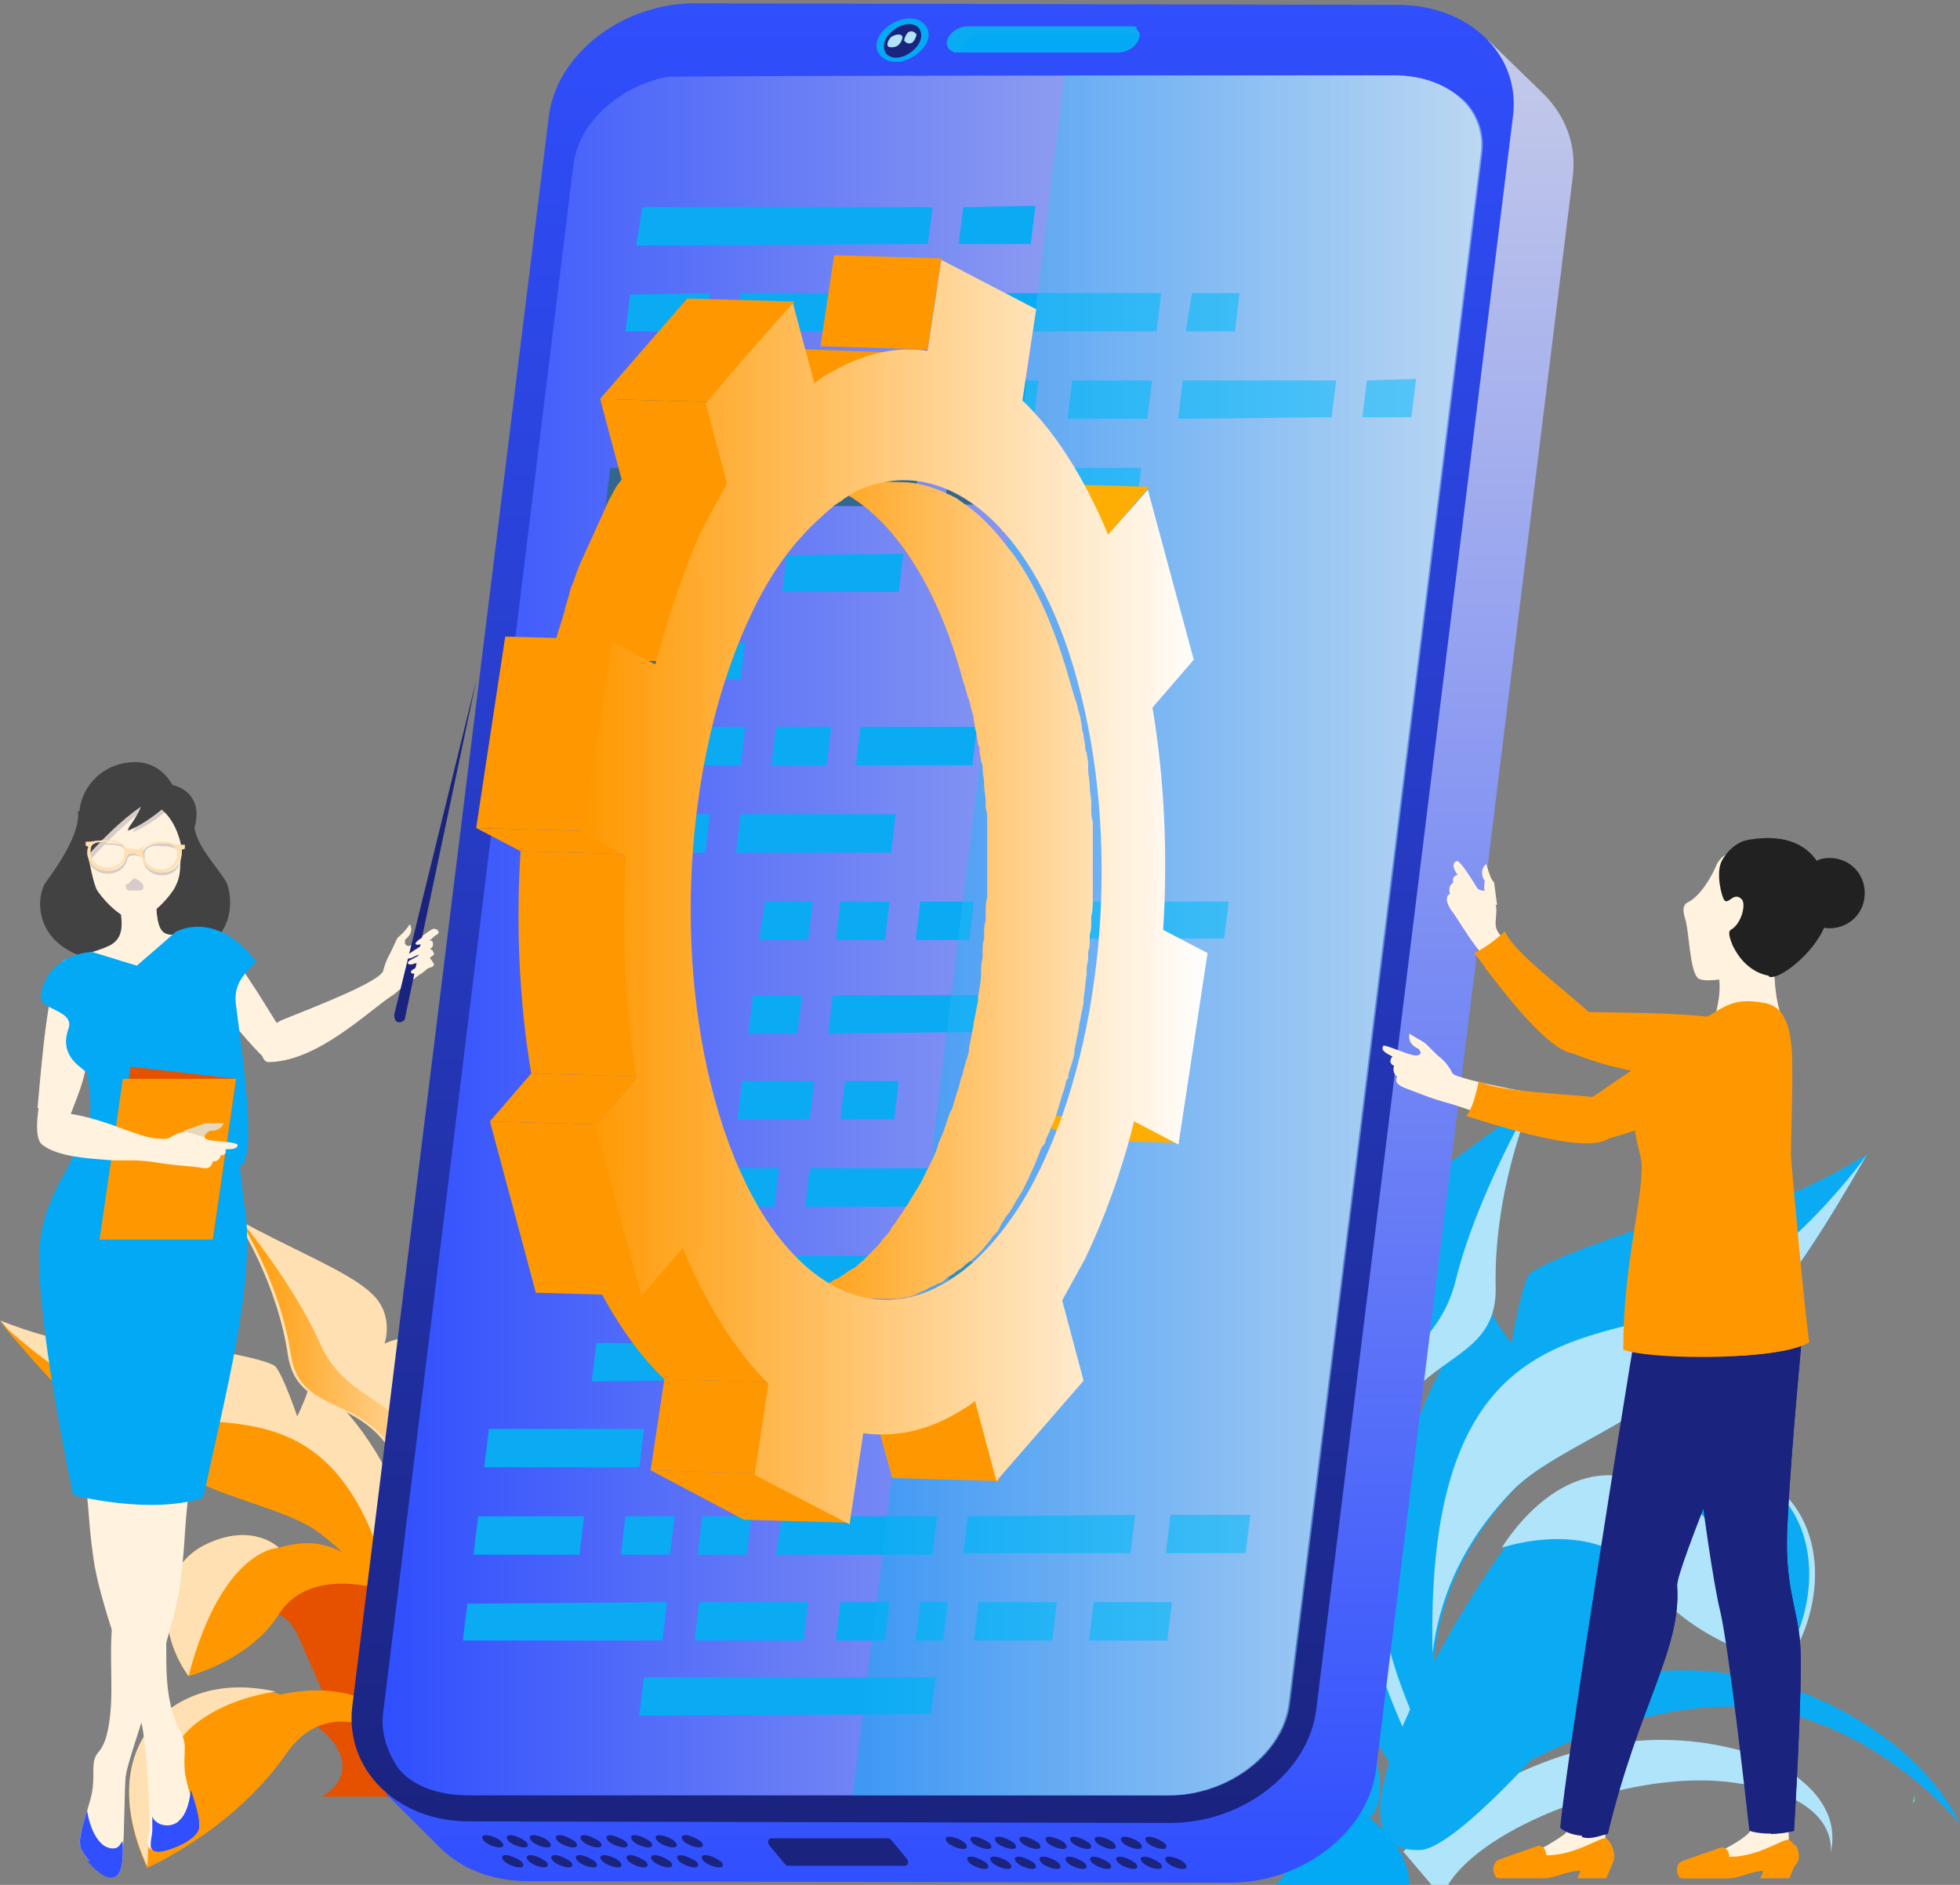 <?xml version="1.0" encoding="UTF-8"?>
<svg width="338px" height="325px" viewBox="0 0 338 325" version="1.1" xmlns="http://www.w3.org/2000/svg" xmlns:xlink="http://www.w3.org/1999/xlink">
    <rect x="0" y="0" width="338" height="325" fill="#808080" stroke="none"/>
    <!-- Generator: Sketch 64 (93537) - https://sketch.com -->
    <title>Banner 2 Foreground</title>
    <desc>Created with Sketch.</desc>
    <defs>
        <linearGradient x1="19.487%" y1="56.371%" x2="99.999%" y2="56.371%" id="linearGradient-1">
            <stop stop-color="#FF9800" offset="0%"></stop>
            <stop stop-color="#FFE0B2" offset="100%"></stop>
        </linearGradient>
        <linearGradient x1="0%" y1="50.004%" x2="95.935%" y2="50.004%" id="linearGradient-2">
            <stop stop-color="#FF9800" offset="0%"></stop>
            <stop stop-color="#FFE0B2" offset="100%"></stop>
        </linearGradient>
        <linearGradient x1="0.001%" y1="63.339%" x2="100.001%" y2="63.339%" id="linearGradient-3">
            <stop stop-color="#FF9800" offset="0%"></stop>
            <stop stop-color="#FFE0B2" offset="100%"></stop>
        </linearGradient>
        <linearGradient x1="0%" y1="54.376%" x2="91.192%" y2="54.376%" id="linearGradient-4">
            <stop stop-color="#FF9800" offset="0%"></stop>
            <stop stop-color="#FFE0B2" offset="100%"></stop>
        </linearGradient>
        <linearGradient x1="50%" y1="0%" x2="50%" y2="100%" id="linearGradient-5">
            <stop stop-color="#C5CAE9" offset="0%"></stop>
            <stop stop-color="#304FFE" offset="100%"></stop>
        </linearGradient>
        <linearGradient x1="50%" y1="0%" x2="50%" y2="100%" id="linearGradient-6">
            <stop stop-color="#304FFE" offset="0%"></stop>
            <stop stop-color="#1A237E" offset="100%"></stop>
        </linearGradient>
        <linearGradient x1="0.241%" y1="50%" x2="99.793%" y2="50%" id="linearGradient-7">
            <stop stop-color="#304FFE" offset="0%"></stop>
            <stop stop-color="#C5CAE9" offset="100%"></stop>
        </linearGradient>
        <linearGradient x1="-0.001%" y1="50%" x2="99.638%" y2="50%" id="linearGradient-8">
            <stop stop-color="#0BABF4" stop-opacity="0.5" offset="0%"></stop>
            <stop stop-color="#B3E5FC" stop-opacity="0.5" offset="100%"></stop>
        </linearGradient>
        <linearGradient x1="0%" y1="49.997%" x2="99.999%" y2="49.997%" id="linearGradient-9">
            <stop stop-color="#FF9800" offset="0%"></stop>
            <stop stop-color="#FFE0B2" offset="100%"></stop>
        </linearGradient>
        <linearGradient x1="-0.001%" y1="50.002%" x2="100%" y2="50.002%" id="linearGradient-10">
            <stop stop-color="#FF9800" offset="0%"></stop>
            <stop stop-color="#FFFFFF" offset="100%"></stop>
        </linearGradient>
    </defs>
    <g id="Landing" stroke="none" stroke-width="1" fill="none" fill-rule="evenodd">
        <g transform="translate(-1079, -143)" id="Banner">
            <g transform="translate(-50, 0)">
                <g id="Artwork" transform="translate(0, 109)">
                    <g id="Banner-2-Foreground" transform="translate(1129, 34)">
                        <g id="Group" transform="translate(192, 190)">
                            <path d="M138.159,119.149 L138.159,120.569 C137.445,121.289 138.159,120.569 138.159,119.149 Z" id="Path" fill="#4AF6D1"></path>
                            <path d="M45.099,21.395 C40.82,27.103 44.08,33.011 44.08,33.011 C44.08,33.011 41.227,32.197 36.948,32.607 C32.464,33.011 29.815,43.404 29.815,43.404 L35.114,56.045 L29,54.617 C30.63,99.654 58.753,129 58.753,129 C59.569,125.739 59.773,122.887 59.569,120.44 C58.346,109.637 48.361,104.338 45.507,84.981 C38.782,39.329 66.09,50.541 65.887,32.197 C65.479,15.282 71.797,0.814 72,0 C61.607,8.355 49.38,15.897 45.099,21.395 Z" id="Path" fill="#0BABF4"></path>
                            <path d="M0,95.06 C0,95.06 9.663,93.837 16.306,101.987 C23.754,111.355 33.82,125 39.457,125 C55.562,125 37.443,93.638 32.814,88.541 C22.748,77.752 0,95.06 0,95.06 Z" id="Path" fill="#0BABF4"></path>
                            <path d="M90.036,32.089 C90.036,32.089 89.833,27.428 93.467,20.946 C92.862,21.15 72.677,27.632 71.466,30.064 C70.255,32.491 68.641,41.608 68.641,41.608 C68.641,41.608 64.402,36.139 64.604,34.318 C64.806,32.491 32.511,70.161 54.916,121 L57.943,115.734 C56.328,112.493 48.456,89.404 68.641,67.328 C74.897,60.444 88.421,56.394 99.522,46.874 C110.623,37.355 114.257,36.546 130,9 C130,9 116.88,17.507 105.981,18.921 C95.283,20.341 90.036,32.089 90.036,32.089 Z" id="Path" fill="#0BABF4"></path>
                            <path d="M115.834,100.781 C76.761,88.307 47,121.844 47,121.844 L55.098,129 C57.73,117.96 85.871,104.259 106.116,104.259 C129.601,104.259 146,124.505 146,124.505 C139.116,110.393 123.122,103.031 115.834,100.781 Z" id="Path" fill="#0BABF4"></path>
                            <path d="M59.049,30.714 C55.003,46.983 39.22,44.745 40.03,69.154 C40.636,88.473 50.552,111.258 56.217,120 C55.003,109.224 48.528,104.134 45.695,84.815 C39.019,39.252 66.132,50.443 65.929,32.134 C65.525,15.252 71.797,0.812 72,0 C71.595,0.812 62.49,16.678 59.049,30.714 Z" id="Path" fill="#B0E4FB"></path>
                            <path d="M110.305,112.457 C76.599,101.799 50,129.264 50,129.264 L54.873,135 L57.716,135 C63.808,124.959 88.173,115.531 105.229,117.169 C123.706,119.012 123.909,127.415 123.706,129.47 C125.737,120.449 116.803,114.707 110.305,112.457 Z" id="Path" fill="#B0E4FB"></path>
                            <path d="M68.871,75.046 C63.171,81.791 32.439,130.005 52.995,128.984 C59.915,128.573 81.489,103.65 90.647,91.188 C98.381,80.358 111,81.38 111,81.38 C111,81.38 80.878,60.747 68.871,75.046 Z" id="Path" fill="#0BABF4"></path>
                            <path d="M28,115 C33.043,121.065 31.43,132.173 28,135 L50.999,135 C51.201,122.475 28,115 28,115 Z" id="Path" fill="#03A9F4"></path>
                            <path d="M110.234,63.969 C97.794,58.739 91.472,65.583 91.472,65.583 C76.992,59.745 67,76.86 67,76.86 C67,76.86 83.926,71.022 92.083,82.501 C100.241,93.98 116.148,97 116.148,97 C123.897,85.319 122.674,69.205 110.234,63.969 Z" id="Path" fill="#B0E4FB"></path>
                            <path d="M109.426,63.969 C97.209,58.739 91,65.583 91,65.583 C91,65.583 105.22,64.981 115.235,97 C122.845,85.319 121.644,69.205 109.426,63.969 Z" id="Path" fill="#0BABF4"></path>
                            <path d="M94.241,37.128 C76.462,41.779 53.834,43.401 55.047,95 C56.057,86.703 59.492,76.791 68.583,67.279 C74.845,60.599 88.382,56.349 99.493,46.837 C110.605,37.331 114.242,36.518 130,9 C129.192,10.215 113.433,32.07 94.241,37.128 Z" id="Path" fill="#B0E4FB"></path>
                        </g>
                        <g id="Group" transform="translate(0, 210)">
                            <path d="M124.383,72.863 C94.023,63.267 71.056,89.123 71.056,89.123 L77.391,94.722 C79.504,86.19 101.151,75.529 116.99,75.529 C135.207,75.529 147.879,91.26 147.879,91.26 C142.335,80.331 129.926,74.732 124.383,72.863 Z" id="Path" fill="#E65100"></path>
                            <path d="M87.688,52.338 C83.2,57.668 60.232,98.459 76.071,98.459 C81.351,98.459 93.495,76.593 100.36,66.736 C106.431,58.472 113.295,58.472 113.295,58.472 C113.295,58.472 97.192,41.409 87.688,52.338 Z" id="Path" fill="url(#linearGradient-1)"></path>
                            <path d="M76.599,37.947 L78.712,27.546 C78.712,27.546 75.279,19.818 71.847,20.354 C68.415,20.615 66.303,21.68 66.303,21.68 C66.303,21.68 68.152,16.617 63.927,12.887 C59.967,9.157 49.672,5.159 40.696,0.089 C40.96,0.625 47.825,11.018 49.672,23.816 C52.048,37.947 71.056,25.417 72.376,61.406 C72.903,76.593 66.04,82.192 66.568,90.456 C66.832,92.324 67.359,94.454 68.415,96.858 C68.415,96.858 85.84,70.466 80.824,35.81 L76.599,37.947 Z" id="Path" fill="#FFE0B2"></path>
                            <path d="M40.96,69.669 C40.96,69.669 48.088,64.331 51.52,72.335 C57.856,86.726 62.608,98.459 67.359,98.459 C81.087,98.459 67.887,67.533 63.927,63.267 C55.48,53.938 40.96,69.669 40.96,69.669 Z" id="Path" fill="#E65100"></path>
                            <path d="M53.368,28.082 C53.632,29.415 51.256,34.209 51.256,34.209 C51.256,34.209 48.88,27.278 47.56,25.685 C46.239,24.084 30.137,21.68 29.608,21.68 C33.305,26.214 33.833,29.951 33.833,29.951 C33.833,29.951 28.287,21.68 19.84,21.948 C11.392,22.484 0.041,17.682 0.041,17.682 C15.88,36.614 18.784,36.875 28.552,42.473 C38.32,48.34 49.144,49.672 54.951,53.938 C63.135,60.066 67.095,67.265 69.208,73.399 C71.056,78.998 71.056,84.06 70.791,86.994 C70.791,88.326 70.528,89.123 70.528,89.391 C70.528,88.862 70.791,88.326 70.791,88.058 C80.559,45.943 53.104,26.75 53.368,28.082 Z" id="Path" fill="#FFE0B2"></path>
                            <path d="M55.216,21.68 C50.728,11.555 41.751,0.625 41.224,0.089 C41.488,0.625 48.352,11.018 50.2,23.816 C52.576,37.947 71.583,25.417 72.903,61.406 C73.431,76.593 70,83.524 70.528,91.788 C73.696,84.329 77.127,63.267 75.016,48.34 C72.376,29.683 60.496,33.681 55.216,21.68 Z" id="Path" fill="url(#linearGradient-2)"></path>
                            <path d="M123.327,83.792 C96.927,71.531 73.431,95.258 73.431,95.258 L78.184,99.792 C82.935,92.056 102.999,84.857 116.199,85.929 C132.567,87.53 142.598,104.318 142.598,104.318 C138.903,92.86 128.343,86.19 123.327,83.792 Z" id="Path" fill="url(#linearGradient-3)"></path>
                            <path d="M54.423,87.53 C59.704,91.26 61.024,96.59 55.48,99.792 L74.488,99.792 C68.152,79.266 54.423,87.53 54.423,87.53 Z" id="Path" fill="#E65100"></path>
                            <path d="M48.352,82.192 C47.56,81.663 37,79.527 30.137,84.329 C21.424,89.927 20.104,100.588 25.384,112.053 C25.384,112.053 40.168,105.651 49.408,92.324 C58.12,79.795 73.168,91.528 74.224,99.792 L78.184,99.792 C76.864,95.786 68.68,77.665 48.352,82.192 Z" id="Path" fill="#FF9800"></path>
                            <path d="M30.137,84.06 C21.424,89.659 20.104,100.32 25.384,111.785 C25.912,106.983 24.856,98.988 30.928,90.188 C33.568,86.19 40.168,82.728 47.56,81.663 C44.92,81.127 37.263,79.527 30.137,84.06 Z" id="Path" fill="#FFE0B2"></path>
                            <path d="M48.088,56.872 C48.088,56.872 43.6,52.338 35.416,56.336 C27.232,60.334 26.968,71.263 32.512,78.998 C32.512,78.998 43.072,76.333 48.088,68.337 C53.104,60.334 64.72,63.803 64.72,63.803 C64.72,63.803 59.967,53.142 48.088,56.872 Z" id="Path" fill="#FF9800"></path>
                            <path d="M35.416,56.336 C27.232,60.334 26.968,71.263 32.512,78.998 C38.32,56.872 48.088,56.872 48.088,56.872 C48.088,56.872 43.6,52.338 35.416,56.336 Z" id="Path" fill="#FFE0B2"></path>
                            <path d="M119.631,43.806 C109.864,39.547 105.111,45.138 105.111,45.138 C105.111,45.138 116.199,44.61 124.119,69.93 C130.191,60.602 129.399,48.072 119.631,43.806 Z" id="Path" fill="url(#linearGradient-4)"></path>
                            <path d="M31.192,34.745 C15.88,33.413 0.832,18.754 0.041,17.95 C15.88,36.875 18.784,37.143 28.552,42.741 C38.32,48.608 49.144,49.94 54.951,54.206 C63.135,60.334 67.095,67.533 69.208,73.667 C62.872,33.949 45.447,35.81 31.192,34.745 Z" id="Path" fill="#FF9800"></path>
                        </g>
                        <g id="Group" transform="translate(60, 0)">
                            <path d="M206.164,16.174 L196.634,6.924 L189.223,10.623 L70.105,10.357 C57.664,10.357 46.282,19.082 44.959,29.919 L11.076,304.273 L11.076,305.063 L10.281,304.797 L6.576,309.293 L15.841,318.542 C19.547,322.248 24.84,324.359 31.193,324.359 L152.164,324.625 C164.604,324.625 175.986,315.9 177.31,305.063 L211.193,30.709 C211.987,24.892 209.869,19.872 206.164,16.174 Z" id="Path" fill="url(#linearGradient-5)"></path>
                            <path d="M138.134,316.697 C137.34,316.697 137.34,317.221 137.87,317.753 C138.4,318.284 139.723,318.808 140.516,318.808 C141.311,318.808 141.311,318.284 140.782,317.753 C139.987,317.221 138.928,316.697 138.134,316.697 Z M133.9,316.697 C133.105,316.697 133.105,317.221 133.634,317.753 C134.164,318.284 135.487,318.808 136.282,318.808 C137.076,318.808 137.076,318.284 136.547,317.753 C136.016,317.221 134.693,316.697 133.9,316.697 Z M129.399,316.697 C128.605,316.697 128.605,317.221 129.134,317.753 C129.664,318.284 130.987,318.808 131.782,318.808 C132.576,318.808 132.576,318.284 132.046,317.753 C131.516,317.221 130.194,316.697 129.399,316.697 Z M125.164,316.697 C124.37,316.697 124.37,317.221 124.9,317.753 C125.428,318.284 126.752,318.808 127.546,318.808 C128.339,318.808 128.339,318.284 127.811,317.753 C127.017,317.221 125.958,316.697 125.164,316.697 Z M120.928,316.697 C120.134,316.697 120.134,317.221 120.664,317.753 C121.194,318.284 122.517,318.808 123.31,318.808 C124.105,318.808 124.105,318.284 123.576,317.753 C123.046,317.221 121.458,316.697 120.928,316.697 Z M116.428,316.697 C115.634,316.697 115.634,317.221 116.164,317.753 C116.694,318.284 118.017,318.808 118.81,318.808 C119.605,318.808 119.605,318.284 119.076,317.753 C118.282,317.221 117.223,316.697 116.428,316.697 Z M112.194,316.697 C111.399,316.697 111.399,317.221 111.928,317.753 C112.457,318.284 113.781,318.808 114.576,318.808 C115.37,318.808 115.37,318.284 114.841,317.753 C114.046,317.221 112.988,316.697 112.194,316.697 Z M141.576,320.13 C140.782,320.13 140.782,320.661 141.311,321.185 C141.84,321.717 143.164,322.248 143.958,322.248 C144.752,322.248 144.752,321.717 144.222,321.185 C143.693,320.661 142.37,320.13 141.576,320.13 Z M137.34,320.13 C136.547,320.13 136.547,320.661 137.076,321.185 C137.605,321.717 138.928,322.248 139.723,322.248 C140.516,322.248 140.516,321.717 139.987,321.185 C139.193,320.661 138.134,320.13 137.34,320.13 Z M133.105,320.13 C132.311,320.13 132.311,320.661 132.84,321.185 C133.37,321.717 134.693,322.248 135.487,322.248 C136.282,322.248 136.282,321.717 135.752,321.185 C134.958,320.661 133.9,320.13 133.105,320.13 Z M128.605,320.13 C127.811,320.13 127.811,320.661 128.339,321.185 C128.87,321.717 130.194,322.248 130.987,322.248 C131.782,322.248 131.782,321.717 131.252,321.185 C130.458,320.661 129.399,320.13 128.605,320.13 Z M124.37,320.13 C123.576,320.13 123.576,320.661 124.105,321.185 C124.634,321.717 125.958,322.248 126.752,322.248 C127.546,322.248 127.546,321.717 127.017,321.185 C126.223,320.661 125.164,320.13 124.37,320.13 Z M119.87,320.13 C119.076,320.13 119.076,320.661 119.605,321.185 C120.134,321.717 121.458,322.248 122.252,322.248 C123.046,322.248 123.046,321.717 122.517,321.185 C121.987,320.661 120.664,320.13 119.87,320.13 Z M115.634,320.13 C114.841,320.13 114.841,320.661 115.37,321.185 C115.899,321.717 117.223,322.248 118.017,322.248 C118.81,322.248 118.81,321.717 118.282,321.185 C117.488,320.661 116.428,320.13 115.634,320.13 Z M107.958,316.697 C107.164,316.697 107.164,317.221 107.694,317.753 C108.223,318.284 109.546,318.808 110.341,318.808 C111.135,318.808 111.135,318.284 110.605,317.753 C109.811,317.221 108.751,316.697 107.958,316.697 Z M111.399,320.13 C110.605,320.13 110.605,320.661 111.135,321.185 C111.664,321.717 112.988,322.248 113.781,322.248 C114.576,322.248 114.576,321.717 114.046,321.185 C113.517,320.661 112.194,320.13 111.399,320.13 Z M103.722,316.697 C102.928,316.697 102.928,317.221 103.458,317.753 C103.988,318.284 105.311,318.808 106.105,318.808 C106.899,318.808 106.899,318.284 106.369,317.753 C105.84,317.221 104.517,316.697 103.722,316.697 Z M107.428,320.13 C106.635,320.13 106.635,320.661 107.164,321.185 C107.694,321.717 109.017,322.248 109.811,322.248 C110.605,322.248 110.605,321.717 110.076,321.185 C109.281,320.661 108.223,320.13 107.428,320.13 Z M58.193,316.431 C57.399,316.431 57.399,316.963 57.929,317.487 C58.457,318.018 59.781,318.542 60.575,318.542 C61.37,318.542 61.37,318.018 60.841,317.487 C60.047,316.963 58.988,316.431 58.193,316.431 Z M53.693,316.431 C52.899,316.431 52.899,316.963 53.428,317.487 C53.959,318.018 55.281,318.542 56.075,318.542 C56.87,318.542 56.87,318.018 56.341,317.487 C55.811,316.963 54.488,316.431 53.693,316.431 Z M49.459,316.431 C48.664,316.431 48.664,316.963 49.193,317.487 C49.723,318.018 51.046,318.542 51.841,318.542 C52.635,318.542 52.635,318.018 52.105,317.487 C51.311,316.963 50.252,316.431 49.459,316.431 Z M45.223,316.431 C44.429,316.431 44.429,316.963 44.959,317.487 C45.487,318.018 46.811,318.542 47.605,318.542 C48.399,318.542 48.399,318.018 47.87,317.487 C47.075,316.963 45.752,316.431 45.223,316.431 Z M40.723,316.431 C39.929,316.431 39.929,316.963 40.459,317.487 C40.987,318.018 42.311,318.542 43.105,318.542 C43.899,318.542 43.899,318.018 43.369,317.487 C42.575,316.963 41.517,316.431 40.723,316.431 Z M36.487,316.431 C35.693,316.431 35.693,316.963 36.223,317.487 C36.753,318.018 38.076,318.542 38.87,318.542 C39.664,318.542 39.664,318.018 39.135,317.487 C38.341,316.963 37.282,316.431 36.487,316.431 Z M31.987,316.431 C31.193,316.431 31.193,316.963 31.723,317.487 C32.253,318.018 33.576,318.542 34.37,318.542 C35.164,318.542 35.164,318.018 34.635,317.487 C34.105,316.963 32.782,316.431 31.987,316.431 Z M61.634,319.871 C60.841,319.871 60.841,320.395 61.37,320.927 C61.899,321.451 63.223,321.982 64.017,321.982 C64.811,321.982 64.811,321.451 64.281,320.927 C63.488,320.395 62.429,319.871 61.634,319.871 Z M57.399,319.871 C56.605,319.871 56.605,320.395 57.135,320.927 C57.664,321.451 58.988,321.982 59.781,321.982 C60.575,321.982 60.575,321.451 60.047,320.927 C59.252,320.395 57.929,319.871 57.399,319.871 Z M52.899,319.871 C52.105,319.871 52.105,320.395 52.635,320.927 C53.164,321.451 54.488,321.982 55.281,321.982 C56.075,321.982 56.075,321.451 55.546,320.927 C54.752,320.395 53.693,319.871 52.899,319.871 Z M48.664,319.871 C47.87,319.871 47.87,320.395 48.399,320.927 C48.928,321.451 50.252,321.982 51.046,321.982 C51.841,321.982 51.841,321.451 51.311,320.927 C50.517,320.395 49.459,319.871 48.664,319.871 Z M44.164,319.871 C43.369,319.871 43.369,320.395 43.899,320.927 C44.429,321.451 45.752,321.982 46.546,321.982 C47.341,321.982 47.341,321.451 46.811,320.927 C46.282,320.395 44.959,319.871 44.164,319.871 Z M39.929,319.871 C39.135,319.871 39.135,320.395 39.664,320.927 C40.193,321.451 41.517,321.982 42.311,321.982 C43.105,321.982 43.105,321.451 42.575,320.927 C41.782,320.395 40.723,319.871 39.929,319.871 Z M35.693,319.871 C34.9,319.871 34.9,320.395 35.429,320.927 C35.958,321.451 37.282,321.982 38.076,321.982 C38.87,321.982 38.87,321.451 38.341,320.927 C37.546,320.395 36.487,319.871 35.693,319.871 Z M28.017,316.431 C27.223,316.431 27.223,316.963 27.753,317.487 C28.282,318.018 29.605,318.542 30.4,318.542 C31.193,318.542 31.193,318.018 30.664,317.487 C29.869,316.963 28.811,316.431 28.017,316.431 Z M31.458,319.871 C30.664,319.871 30.664,320.395 31.193,320.927 C31.723,321.451 33.046,321.982 33.84,321.982 C34.635,321.982 34.635,321.451 34.105,320.927 C33.311,320.395 32.253,319.871 31.458,319.871 Z M23.781,316.431 C22.987,316.431 22.987,316.963 23.517,317.487 C24.047,318.018 25.371,318.542 26.164,318.542 C26.958,318.542 26.958,318.018 26.429,317.487 C25.899,316.963 24.576,316.431 23.781,316.431 Z M27.223,319.871 C26.429,319.871 26.429,320.395 26.958,320.927 C27.487,321.451 28.811,321.982 29.605,321.982 C30.4,321.982 30.4,321.451 29.869,320.927 C29.076,320.395 28.017,319.871 27.223,319.871 Z M93.664,317.221 C93.399,316.963 93.135,316.963 92.869,316.963 L73.017,316.963 C72.487,316.963 72.223,317.753 72.752,318.284 L75.399,321.451 C75.663,321.717 75.929,321.717 76.193,321.717 L96.046,321.717 C96.575,321.717 96.84,320.927 96.311,320.395 L93.664,317.221 Z" id="Shape" fill="#1A237E"></path>
                            <path d="M181.017,0.842 L59.781,0.576 C47.341,0.576 35.958,9.301 34.635,20.138 L0.752,294.227 C-0.571,305.063 8.429,314.054 20.871,314.054 L141.84,314.32 C154.282,314.32 165.664,305.595 166.988,294.758 L200.869,20.403 C202.458,9.567 193.458,0.842 181.017,0.842 Z" id="Path" fill="url(#linearGradient-6)"></path>
                            <path d="M93.135,4.54 C91.017,6.127 90.487,8.504 92.076,9.825 C93.664,11.147 96.046,10.888 98.164,9.301 C100.281,7.714 100.812,5.337 99.222,4.016 C97.899,2.694 95.253,2.953 93.135,4.54 Z" id="Path" fill="#03A9F4"></path>
                            <path d="M93.929,5.337 C92.34,6.658 92.076,8.246 92.869,9.301 C93.929,10.357 95.781,10.091 97.369,8.77 C98.958,7.448 99.222,5.861 98.429,4.806 C97.369,3.75 95.517,4.016 93.929,5.337 Z" id="Path" fill="#1A237E"></path>
                            <path d="M135.223,4.54 L106.899,4.54 C106.105,4.54 105.311,4.806 104.517,5.337 C103.194,6.393 102.928,7.714 103.722,8.504 C103.988,8.77 104.251,8.77 104.517,9.035 L132.84,9.035 C133.634,9.035 134.429,8.77 135.223,8.246 C136.016,7.714 136.546,6.658 136.546,6.127 C136.546,5.603 136.282,5.337 136.016,5.071 C136.016,4.54 135.752,4.54 135.223,4.54 Z" id="Path" fill="#0BABF4"></path>
                            <path d="M109.281,5.861 C108.488,5.861 107.694,6.127 106.899,6.658 C106.105,7.183 105.575,7.98 105.575,8.77 L132.84,8.77 C133.634,8.77 134.429,8.504 135.223,7.98 C136.016,7.448 136.546,6.393 136.546,5.861 L109.281,5.861 Z" id="Path" fill="#03A9F4"></path>
                            <path d="M93.664,6.393 C93.135,6.924 92.869,7.714 93.135,7.98 C93.399,8.246 94.458,8.246 94.987,7.714 C95.517,7.183 95.781,6.393 95.517,6.127 C95.253,5.861 94.458,5.861 93.664,6.393 Z M96.445,5.754 C96.085,6.209 95.726,7.145 96.085,7.145 C96.445,7.613 97.164,7.613 97.524,7.145 C97.883,6.677 98.244,5.754 97.883,5.754 C97.524,5.287 96.804,5.287 96.445,5.754 Z" id="Shape" fill="#B0E4FB"></path>
                            <path d="M180.487,12.999 C180.487,12.999 56.341,12.999 55.017,13.265 C46.811,14.852 39.664,21.193 38.869,28.597 L6.047,295.548 C5.517,300.309 8.165,304.008 8.429,304.539 C11.076,308.237 16.105,309.559 20.871,309.559 L141.576,309.559 C151.634,309.559 161.164,302.42 162.222,293.702 L195.31,26.745 C195.84,23.312 194.782,20.138 192.664,17.761 C189.752,14.587 185.252,12.999 180.487,12.999 Z" id="Path" fill="url(#linearGradient-7)"></path>
                            <path d="M19.811,282.866 L54.223,282.866 L55.017,276.252 L20.605,276.517 L19.811,282.866 Z M59.781,282.866 L78.576,282.866 L79.37,276.252 L60.575,276.252 L59.781,282.866 Z M73.811,268.058 L100.812,268.058 L101.606,261.451 L74.87,261.451 L73.811,268.058 Z M60.311,268.058 L68.781,268.058 L69.576,261.451 L61.105,261.451 L60.311,268.058 Z M47.075,268.058 L55.546,268.058 L56.341,261.451 L47.87,261.451 L47.075,268.058 Z M21.664,268.058 L39.929,268.058 L40.723,261.451 L22.458,261.451 L21.664,268.058 Z M23.517,252.999 L50.252,252.999 L51.046,246.385 L24.311,246.385 L23.517,252.999 Z M42.046,238.191 L61.899,237.932 L62.957,231.584 L42.841,231.584 L42.046,238.191 Z M70.899,223.132 L97.635,222.866 L98.694,216.518 L71.694,216.518 L70.899,223.132 Z M78.84,208.065 L105.311,208.065 L106.369,201.451 L79.635,201.451 L78.84,208.065 Z M65.075,208.065 L73.547,208.065 L74.34,201.451 L65.87,201.451 L65.075,208.065 Z M67.193,192.999 L79.635,192.999 L80.429,186.392 L67.987,186.392 L67.193,192.999 Z M84.929,192.999 L94.193,192.999 L94.987,186.392 L85.724,186.392 L84.929,192.999 Z M82.811,178.198 L109.281,177.933 L110.076,171.584 L83.605,171.584 L82.811,178.198 Z M69.047,178.198 L77.517,178.198 L78.311,171.584 L69.841,171.584 L69.047,178.198 Z M97.899,162.069 L107.164,162.069 L107.958,155.462 L98.694,155.462 L97.899,162.069 Z M84.134,162.069 L92.606,162.069 L93.399,155.462 L84.929,155.462 L84.134,162.069 Z M70.899,162.069 L79.37,162.069 L80.163,155.462 L71.958,155.462 L70.899,162.069 Z M53.164,147.003 L61.634,147.003 L62.429,140.396 L54.223,140.396 L53.164,147.003 Z M122.252,87.01 L136.016,87.01 L136.811,80.662 L123.046,80.662 L122.252,87.01 Z M66.929,57.143 L93.399,57.143 L94.193,50.529 L67.723,50.529 L66.929,57.143 Z M47.87,57.143 L61.634,57.143 L62.429,50.529 L48.664,50.795 L47.87,57.143 Z M49.723,42.342 L100.017,42.077 L100.812,35.728 L50.782,35.728 L49.723,42.342 Z M105.311,42.077 L117.752,42.077 L118.546,35.47 L106.105,35.728 L105.311,42.077 Z M98.694,57.143 L107.164,57.143 L107.958,50.529 L99.488,50.529 L98.694,57.143 Z M112.723,57.143 L139.458,57.143 L140.252,50.529 L113.517,50.529 L112.723,57.143 Z M144.487,57.143 L152.958,57.143 L153.752,50.529 L145.546,50.529 L144.487,57.143 Z M124.105,72.209 L137.87,72.209 L138.664,65.595 L124.9,65.595 L124.105,72.209 Z M143.164,72.209 L169.634,71.944 L170.428,65.595 L143.958,65.595 L143.164,72.209 Z M174.928,71.944 L183.399,71.944 L184.194,65.337 L175.722,65.595 L174.928,71.944 Z M104.517,72.209 L118.282,72.209 L119.076,65.595 L105.311,65.595 L104.517,72.209 Z M74.87,102.076 L94.987,102.076 L95.781,95.462 L75.663,95.728 L74.87,102.076 Z M58.193,117.401 L67.723,117.136 L68.517,110.794 L58.988,110.794 L58.193,117.401 Z M55.281,131.944 L67.723,131.944 L68.517,125.329 L56.075,125.329 L55.281,131.944 Z M73.017,131.944 L82.547,131.944 L83.34,125.329 L73.811,125.329 L73.017,131.944 Z M87.576,131.944 L107.694,131.944 L108.488,125.329 L88.369,125.329 L87.576,131.944 Z M66.929,147.003 L93.664,147.003 L94.458,140.396 L67.723,140.396 L66.929,147.003 Z M111.135,162.069 L133.634,161.811 L134.693,155.462 L111.928,155.462 L111.135,162.069 Z M137.87,161.811 L151.105,161.811 L151.899,155.462 L138.664,155.462 L137.87,161.811 Z M84.134,282.866 L92.606,282.866 L93.399,276.252 L84.929,276.252 L84.134,282.866 Z M50.252,295.814 L100.546,295.548 L101.34,289.207 L51.046,289.207 L50.252,295.814 Z M107.958,282.866 L121.458,282.866 L122.252,276.252 L108.751,276.252 L107.958,282.866 Z M97.899,282.866 L102.664,282.866 L103.458,276.252 L98.694,276.252 L97.899,282.866 Z M141.046,267.799 L154.811,267.799 L155.606,261.193 L141.84,261.193 L141.046,267.799 Z M127.811,282.866 L141.311,282.866 L142.105,276.252 L128.605,276.252 L127.811,282.866 Z M106.105,267.799 L134.958,267.799 L135.752,261.193 L106.899,261.451 L106.105,267.799 Z" id="Shape" fill="#0BABF4"></path>
                            <polygon id="Path" fill="#346790" points="55.546 252.999 69.047 252.999 69.841 246.385 56.341 246.385"></polygon>
                            <polygon id="Path" fill="#346790" points="46.017 72.209 73.811 72.209 74.605 65.595 46.811 65.595"></polygon>
                            <polygon id="Path" fill="#346790" points="79.105 72.209 99.222 72.209 100.017 65.595 79.899 65.595"></polygon>
                            <polygon id="Path" fill="#346790" points="99.751 237.932 119.87 237.932 120.664 231.326 100.546 231.326"></polygon>
                            <polygon id="Path" fill="#346790" points="44.429 87.268 72.223 87.268 73.017 80.662 45.223 80.662"></polygon>
                            <polygon id="Path" fill="#346790" points="77.517 87.268 97.635 87.268 98.429 80.662 78.311 80.662"></polygon>
                            <polygon id="Path" fill="#346790" points="102.928 87.01 116.428 87.01 117.223 80.662 103.722 80.662"></polygon>
                            <polygon id="Path" fill="#346790" points="42.575 102.335 51.841 102.335 52.635 95.728 43.369 95.728"></polygon>
                            <polygon id="Path" fill="#346790" points="57.135 102.076 69.576 102.076 70.37 95.728 57.929 95.728"></polygon>
                            <polygon id="Path" fill="#346790" points="84.929 237.932 94.458 237.932 95.253 231.326 85.724 231.326"></polygon>
                            <polygon id="Path" fill="#346790" points="67.193 237.932 79.634 237.932 80.429 231.326 68.252 231.584"></polygon>
                            <polygon id="Path" fill="#346790" points="103.194 223.922 123.31 223.922 124.105 217.581 103.988 217.581"></polygon>
                            <polygon id="Path" fill="#346790" points="57.135 223.132 65.605 223.132 66.399 216.518 57.929 216.518"></polygon>
                            <polygon id="Path" fill="#346790" points="43.899 223.132 52.37 223.132 53.164 216.518 44.693 216.518"></polygon>
                            <polygon id="Path" fill="#346790" points="40.723 117.401 52.899 117.401 53.959 110.794 41.517 110.794"></polygon>
                            <path d="M180.487,12.999 L123.576,12.999 L87.046,309.559 L141.84,309.559 C151.899,309.559 161.428,302.42 162.488,293.702 L195.576,26.745 C196.105,23.312 195.046,20.138 192.928,17.761 C189.752,14.587 185.252,12.999 180.487,12.999 Z" id="Path" fill="url(#linearGradient-8)"></path>
                        </g>
                        <g id="Group" transform="translate(82, 44)">
                            <polygon id="Path" fill="#FEAE03" points="121.491 153.073 103.02 152.545 95.368 148.285 113.838 148.813"></polygon>
                            <polygon id="Path" fill="#FEAE03" points="116.214 39.939 109.089 48.192 90.619 47.656 97.743 39.404"></polygon>
                            <polygon id="Path" fill="#FF9800" points="86.398 197.265 90.355 211.376 71.885 210.841 67.927 196.73"></polygon>
                            <polygon id="Path" fill="#FF9800" points="80.328 0.543 77.954 16.245 59.483 15.71 61.858 0.007"></polygon>
                            <path d="M54.206,179.697 C54.734,179.697 55.262,179.697 55.79,179.429 L56.053,179.429 C56.581,179.429 57.109,179.161 57.636,178.894 C57.901,178.894 57.901,178.894 58.164,178.634 C58.692,178.634 58.956,178.366 59.22,178.098 C59.483,178.098 59.483,177.831 59.748,177.831 C60.011,177.563 60.538,177.563 60.803,177.303 C61.067,177.303 61.067,177.035 61.33,177.035 C61.594,176.767 62.122,176.5 62.386,176.5 C62.65,176.232 62.914,176.232 63.177,175.965 C63.705,175.704 64.233,175.169 64.761,174.901 C65.024,174.901 65.024,174.634 65.288,174.634 C65.816,174.373 66.08,173.838 66.608,173.571 L66.871,173.303 C67.4,172.775 67.927,172.24 68.455,171.712 L68.719,171.444 C69.246,170.909 69.774,170.381 70.302,169.578 C70.829,169.05 71.357,168.515 71.621,167.98 C71.621,167.719 71.885,167.719 71.885,167.452 C72.413,166.916 72.676,166.389 73.204,165.586 C73.732,165.05 73.995,164.255 74.523,163.72 C74.523,163.459 74.787,163.459 74.787,163.192 C75.315,162.389 75.579,161.861 76.106,161.058 C76.37,160.53 76.634,160.262 76.899,159.727 C77.426,158.664 77.954,157.601 78.482,156.538 C79.008,155.467 79.536,154.404 79.801,153.341 C79.801,153.073 80.065,152.805 80.065,152.545 C80.328,152.01 80.593,151.475 80.856,150.679 C80.856,150.411 81.12,150.144 81.12,149.884 C81.384,149.081 81.647,148.017 82.175,147.215 C82.44,146.419 82.703,145.356 82.967,144.553 C82.967,144.293 83.231,144.025 83.231,143.757 C83.494,143.222 83.494,142.427 83.759,141.891 C83.759,141.631 84.022,141.363 84.022,141.096 C84.286,139.765 84.814,138.434 85.078,137.371 L85.078,136.836 C85.342,135.505 85.605,134.174 85.869,132.843 L85.869,132.576 C86.133,131.245 86.398,129.914 86.661,128.583 L86.661,127.788 C86.925,126.457 87.188,125.126 87.188,123.795 L87.188,122.725 C87.188,122.197 87.453,121.394 87.453,120.866 L87.453,119.795 C87.453,119.267 87.453,118.465 87.717,117.937 L87.717,116.874 C87.717,116.071 87.717,115.543 87.981,114.74 L87.981,113.677 C87.981,112.613 87.981,111.55 88.244,110.747 L88.244,97.439 C88.244,96.636 88.244,96.108 87.981,95.305 L87.981,94.242 C87.981,93.179 87.717,92.384 87.717,91.313 C87.717,90.25 87.453,89.454 87.453,88.384 C87.453,88.124 87.453,87.856 87.188,87.321 C87.188,86.793 86.925,85.99 86.925,85.462 C86.925,85.194 86.925,84.659 86.661,84.391 C86.661,83.863 86.398,83.06 86.398,82.533 C86.398,82.265 86.133,81.73 86.133,81.469 C86.133,80.934 85.869,80.131 85.869,79.603 C85.869,79.336 85.605,78.8 85.605,78.54 C85.342,78.005 85.342,77.209 85.078,76.674 C85.078,76.406 84.814,76.139 84.814,75.879 C84.551,74.808 84.286,74.012 84.022,73.217 C78.218,51.649 66.871,38.876 54.997,38.608 L73.468,39.136 C76.106,39.136 78.745,39.939 81.12,41.002 C81.384,41.27 81.912,41.27 82.175,41.538 C82.967,41.798 83.494,42.333 84.286,42.868 C86.661,44.467 89.035,46.861 91.146,49.523 C91.674,50.318 92.466,51.121 92.993,51.917 C96.952,57.507 100.118,64.964 102.493,73.477 C102.757,74.28 103.02,75.343 103.284,76.139 C103.284,76.406 103.549,76.674 103.549,76.942 C103.812,77.47 103.812,78.273 104.076,78.8 C104.076,79.068 104.339,79.603 104.339,79.871 C104.339,80.399 104.603,80.934 104.603,81.73 C104.603,81.997 104.867,82.533 104.867,82.8 C104.867,83.328 105.131,84.124 105.131,84.659 C105.131,84.927 105.131,85.462 105.396,85.722 C105.396,86.257 105.659,87.053 105.659,87.588 L105.659,88.651 C105.659,89.715 105.923,90.517 105.923,91.581 C105.923,92.644 106.186,93.447 106.186,94.51 L106.186,95.573 C106.186,96.376 106.186,96.904 106.451,97.707 L106.451,111.015 C106.451,112.078 106.451,113.141 106.186,113.944 L106.186,115.007 C106.186,115.803 106.186,116.338 105.923,117.134 L105.923,118.204 C105.923,118.732 105.923,119.535 105.659,120.063 L105.659,121.126 C105.659,121.661 105.396,122.464 105.396,122.992 L105.396,124.055 C105.131,125.386 105.131,126.717 104.867,128.048 L104.867,128.851 C104.603,130.182 104.339,131.512 104.076,132.843 L104.076,133.111 C103.812,134.442 103.549,135.773 103.284,137.103 L103.284,137.631 C103.02,138.962 102.493,140.293 102.229,141.363 L102.229,141.631 C102.229,141.891 102.229,141.891 101.965,142.159 C101.701,142.694 101.701,143.49 101.437,144.025 C101.437,144.293 101.173,144.553 101.173,144.821 C100.91,145.624 100.645,146.687 100.382,147.482 C100.118,148.285 99.854,149.348 99.326,150.144 C99.326,150.411 99.063,150.679 99.063,150.947 C98.799,151.475 98.534,152.01 98.271,152.805 C98.271,153.073 98.271,153.073 98.007,153.341 C98.007,153.341 98.007,153.608 97.743,153.608 C97.216,154.672 96.952,155.735 96.424,156.798 C96.16,157.601 95.632,158.396 95.368,159.199 C95.368,159.467 95.104,159.467 95.104,159.727 C94.841,160.262 94.577,160.798 94.313,161.326 C93.785,162.129 93.521,162.656 92.993,163.459 C92.993,163.72 92.73,163.72 92.73,163.987 C92.202,164.79 91.939,165.318 91.411,165.853 C91.146,166.389 90.883,166.649 90.619,167.184 C90.619,167.452 90.355,167.452 90.355,167.719 C90.355,167.98 90.092,167.98 90.092,168.247 C89.563,168.783 89.035,169.31 88.772,169.846 C88.244,170.381 87.717,171.177 87.188,171.712 L86.925,171.972 L86.661,172.24 C86.133,172.775 85.605,173.303 85.078,173.571 L84.814,173.838 C84.286,174.106 84.022,174.634 83.494,174.901 C83.231,174.901 83.231,175.169 82.967,175.169 C82.44,175.704 81.912,175.965 81.384,176.232 L81.12,176.5 L80.856,176.767 C80.593,177.035 80.065,177.303 79.801,177.303 C79.536,177.303 79.536,177.563 79.273,177.563 C79.008,177.831 78.482,177.831 78.218,178.098 C77.954,178.098 77.954,178.366 77.689,178.366 C77.426,178.634 76.899,178.634 76.634,178.894 C76.37,178.894 76.37,178.894 76.106,179.161 C75.579,179.429 75.052,179.429 74.523,179.697 L74.26,179.697 C73.732,179.697 73.204,179.964 72.676,179.964 L70.302,179.964 L51.831,179.429 L53.678,179.429 C53.943,179.697 54.206,179.697 54.206,179.697 Z" id="Path" fill="url(#linearGradient-9)"></path>
                            <polygon id="Path" fill="#FF9800" points="51.039 194.336 48.665 210.045 30.195 209.51 32.57 193.8"></polygon>
                            <polygon id="Path" fill="#FF9800" points="64.761 218.565 46.291 218.03 30.195 209.51 48.665 210.045"></polygon>
                            <path d="M42.333,19.97 C42.333,19.97 42.596,19.709 42.333,19.97 C43.124,19.442 43.652,19.174 44.443,18.906 C44.971,18.639 45.498,18.371 46.291,18.111 C46.554,18.111 46.554,17.843 46.818,17.843 C47.082,17.576 47.61,17.576 47.873,17.308 C48.137,17.308 48.402,17.04 48.665,17.04 C48.929,17.04 49.457,16.78 49.721,16.78 C49.984,16.78 50.249,16.512 50.512,16.512 C50.776,16.512 51.304,16.245 51.568,16.245 L57.372,16.245 L72.413,16.78 L72.148,16.78 C71.885,16.78 71.621,16.78 71.093,17.04 L70.566,17.04 C70.302,17.04 70.037,17.04 69.774,17.308 C69.51,17.308 68.983,17.576 68.719,17.576 C68.455,17.576 68.19,17.576 67.927,17.843 C67.663,17.843 67.135,18.111 66.871,18.111 C66.608,18.111 66.344,18.371 66.08,18.371 C65.816,18.639 65.288,18.639 65.024,18.906 C64.761,18.906 64.761,19.174 64.496,19.174 C63.969,19.442 63.442,19.709 62.65,19.97 C62.122,20.237 61.33,20.773 60.803,21.04 C60.538,21.04 60.538,21.3 60.275,21.3 C59.748,21.568 59.22,22.103 58.428,22.631 L39.958,22.103 C40.75,21.568 41.277,21.3 41.805,20.773 C42.069,19.97 42.333,19.97 42.333,19.97 Z" id="Path" fill="#FF9800"></path>
                            <path d="M76.013,17.195 L76.761,17.195 L76.013,17.195 Z" id="Path" fill="#001F99"></path>
                            <path d="M73.732,16.681 L74.26,16.681 C74.787,16.681 75.579,16.681 75.843,17.44 L72.413,17.44 L72.676,17.44 C72.941,16.681 73.204,16.681 73.732,16.681 Z" id="Path" fill="#001F99"></path>
                            <path d="M51.039,194.336 L32.57,193.8 C28.348,189.815 24.391,184.217 20.96,177.563 C19.905,175.437 18.848,173.043 17.794,170.381 L36.264,170.909 C40.222,181.295 45.235,189.012 51.039,194.336 Z" id="Path" fill="#FF9800"></path>
                            <polygon id="Path" fill="#FF9800" points="39.958 25.3 43.652 39.136 25.181 38.608 21.487 24.765"></polygon>
                            <path d="M14.1,65.492 C14.363,64.429 14.892,63.098 15.155,62.035 C15.155,61.768 15.419,61.5 15.419,60.965 C15.682,60.169 15.946,59.106 16.21,58.303 C16.21,58.043 16.474,57.507 16.474,57.24 C17.002,56.177 17.266,55.113 17.794,53.783 C18.321,52.452 22.542,43.396 23.071,42.066 C23.334,41.798 24.126,39.939 24.654,39.404 C24.918,39.136 25.181,38.608 25.445,38.341 L43.916,38.876 C43.389,39.672 42.859,40.735 42.333,41.538 C42.069,41.798 41.805,42.333 41.805,42.601 C41.277,43.664 40.75,44.995 39.958,46.058 C39.431,47.121 38.903,48.459 38.374,49.79 C38.374,50.05 38.111,50.05 38.111,50.318 C37.583,51.649 37.055,52.98 36.527,54.31 C35.999,55.381 35.736,56.444 35.208,57.775 C35.208,58.043 34.944,58.571 34.944,58.838 C34.68,59.634 34.417,60.437 34.153,61.5 C34.153,61.768 33.89,62.035 33.89,62.563 C33.625,63.634 33.097,64.964 32.834,66.028 C32.57,67.358 32.041,68.689 31.778,70.02 L13.308,69.485 C13.308,68.422 13.572,67.091 14.1,65.492 Z" id="Path" fill="#FF9800"></path>
                            <polygon id="Path" fill="#FF9800" points="54.997 7.992 39.958 25.3 21.487 24.765 36.527 7.464"></polygon>
                            <polygon id="Path" fill="#FF9800" points="28.084 141.631 20.96 149.884 2.489 149.348 9.614 141.096"></polygon>
                            <polygon id="Path" fill="#FF9800" points="20.96 149.884 28.875 179.429 10.406 178.894 2.489 149.348"></polygon>
                            <path d="M26.237,103.298 C25.445,116.071 25.973,129.118 28.084,141.631 L9.614,141.096 C7.503,128.583 6.975,115.543 7.767,102.762 L26.237,103.298 Z" id="Path" fill="#FF9800"></path>
                            <polygon id="Path" fill="#FF9800" points="26.237 103.298 7.767 102.762 0.115 98.77 18.585 99.298"></polygon>
                            <path d="M109.089,48.192 C104.867,38.073 99.854,30.356 94.313,25.033 L96.687,9.323 L80.328,0.803 L77.954,16.512 C72.941,15.71 67.927,16.78 62.65,19.442 C61.858,19.97 61.067,20.237 60.275,20.773 C59.748,21.04 59.22,21.568 58.428,22.103 L54.734,8.26 L46.026,18.111 L39.694,25.561 L43.389,39.404 C42.069,41.798 40.75,44.199 39.431,46.593 C38.111,49.255 37.055,51.917 35.999,54.846 C34.153,59.634 32.57,64.964 30.986,70.548 L23.334,66.555 L18.321,99.566 L25.973,103.558 C25.181,116.338 25.709,129.386 27.82,141.891 L20.696,150.144 L28.612,179.429 L35.736,171.177 C39.958,181.295 44.971,189.012 50.512,194.603 L48.137,210.305 L64.496,218.826 L66.871,203.123 C72.676,203.919 78.482,202.588 84.286,198.863 C84.814,198.596 85.605,198.06 86.133,197.533 L89.827,211.376 L104.867,194.068 L101.173,180.225 C102.493,177.831 103.812,175.437 105.131,173.043 C108.562,165.853 111.464,157.868 113.575,149.348 L121.227,153.341 L126.24,120.331 L118.588,116.338 C119.38,103.558 118.852,90.517 116.741,78.005 L123.865,69.752 L115.95,40.467 L109.089,48.192 Z M103.812,73.477 C111.2,100.368 108.562,134.174 97.479,157.333 C96.687,158.932 95.897,160.53 95.104,161.861 C93.258,165.05 91.146,167.98 89.035,170.381 C86.661,173.043 84.286,175.169 81.647,176.767 C66.08,186.618 49.193,174.373 41.277,145.624 C33.89,118.732 36.527,84.927 47.61,61.768 C49.984,56.712 52.888,52.184 56.053,48.72 C57.901,46.593 59.748,44.995 61.594,43.396 C62.122,42.868 62.914,42.601 63.442,42.066 C64.233,41.538 64.761,41.27 65.553,40.735 C80.856,33.545 96.687,46.861 103.812,73.477 Z" id="Shape" fill="url(#linearGradient-10)"></path>
                            <polygon id="Path" fill="#FF9800" points="0.115 98.77 18.585 99.298 23.598 66.295 5.128 65.76"></polygon>
                        </g>
                        <g id="Group" transform="translate(6, 117)">
                            <path d="M27.486,24.694 L7.429,22.852 C7.964,26.544 3.952,32.343 1.812,35.247 C-0.06,38.15 -0.595,49.234 17.057,49.234 C34.707,49.234 34.173,38.681 32.835,35.247 C31.498,32.343 27.219,28.394 27.486,24.694 Z" id="Path" fill="#424242" fill-rule="nonzero"></path>
                            <path d="M27.486,24.694 L24.277,24.694 C28.289,32.085 24.01,41.584 24.01,41.584 C24.01,41.584 21.87,36.831 21.067,37.627 C17.591,42.373 11.173,45.542 5.556,41.85 C2.882,40 2.615,36.831 2.882,34.193 C2.615,34.458 2.347,34.989 2.08,35.247 C0.208,38.15 -0.326,49.234 17.324,49.234 C34.975,49.234 34.439,38.681 33.103,35.247 C31.498,32.343 27.219,28.394 27.486,24.694 Z" id="Path" fill="#424242" fill-rule="nonzero"></path>
                            <path d="M25.614,182.749 C25.347,181.695 24.545,180.899 23.742,178.261 C21.602,170.612 23.742,164.539 21.602,154.51 C21.336,152.668 20.266,150.818 20.266,148.445 C20.266,146.337 20.801,144.753 20.533,142.903 C20.533,141.319 19.998,139.735 19.73,137.892 C18.929,128.393 19.196,116.78 19.463,107.546 L3.952,99.897 C4.22,109.396 7.964,132.881 7.964,133.935 C9.568,142.638 9.033,144.223 10.103,151.614 C11.173,159.528 16.254,171.931 18.393,180.11 C19.196,183.014 19.998,195.94 19.73,198.312 C19.73,199.631 18.661,202.004 20.801,202.004 C22.405,202.004 27.219,200.162 27.754,198.054 C28.289,195.94 26.417,192.248 25.882,188.556 C25.614,185.91 26.149,184.068 25.614,182.749 Z" id="Path" fill="#FFF3E0"></path>
                            <path d="M15.184,154.51 C12.777,146.861 10.905,138.946 12.777,130.766 C14.917,122.321 13.311,113.618 14.917,105.173 L4.22,99.897 C4.487,109.396 8.23,132.881 8.23,133.935 C9.835,142.638 9.301,144.223 10.37,151.614 C11.44,159.528 16.521,171.931 18.661,180.11 C19.463,183.014 20.266,195.94 19.998,198.312 C19.998,199.631 18.929,202.004 21.067,202.004 C21.87,202.004 23.475,201.481 25.079,200.693 C24.812,193.567 21.067,186.706 20.801,179.58 C20.266,170.612 18.126,163.22 15.184,154.51 Z" id="Path" fill="#FFF3E0"></path>
                            <path d="M26.952,191.717 C26.685,193.301 26.417,195.151 25.347,196.47 C23.742,198.578 20.801,197.789 20.266,196.205 L20.266,198.578 C20.266,199.897 19.196,202.27 21.336,202.27 C22.94,202.27 27.754,200.427 28.289,198.312 C28.557,196.735 27.754,194.355 26.952,191.717 Z" id="Path" fill="#304FFE"></path>
                            <path d="M26.952,191.717 C26.685,193.301 26.417,195.151 25.347,196.47 C25.079,196.735 25.079,196.735 24.812,196.993 L24.812,197.524 C24.01,200.427 20.801,201.481 19.998,201.216 C19.998,201.746 20.266,202.27 21.336,202.27 C22.94,202.27 27.754,200.427 28.289,198.312 C28.557,196.735 27.754,194.355 26.952,191.717 Z" id="Path" fill="#304FFE"></path>
                            <path d="M24.812,43.957 C20.266,45.276 21.336,40.265 20.533,35.777 L14.383,37.885 C15.184,42.108 15.72,45.011 12.243,46.33 C10.37,47.126 7.161,47.915 5.289,48.445 C2.347,49.234 1.011,68.497 0.475,74.038 L5.824,76.146 C6.893,72.189 9.033,67.443 9.033,62.424 L34.439,50.553 C32.835,43.427 30.16,42.373 24.812,43.957 Z" id="Path" fill="#FFF3E0"></path>
                            <path d="M25.614,48.968 C25.614,48.968 36.847,63.22 40.056,65.858 L42.998,61.371 C41.126,58.732 36.045,49.499 31.498,44.746 L25.614,48.968 Z" id="Path" fill="#FFF3E0"></path>
                            <path d="M35.51,54.775 C35.776,53.721 36.313,50.818 35.776,49.764 C34.173,46.861 29.894,49.234 28.823,47.126 L28.823,46.861 L25.882,48.968 C25.882,48.968 37.114,63.22 40.323,65.858 L41.928,63.22 C41.393,62.955 39.253,63.22 38.719,62.69 C36.313,60.052 35.51,55.306 35.51,54.775 Z" id="Path" fill="#FFF3E0"></path>
                            <path d="M68.939,43.169 C68.671,42.903 65.997,45.011 65.195,45.807 C63.591,46.861 64.126,44.746 62.788,45.807 C61.451,46.861 60.649,48.18 60.113,50.287 C59.846,52.137 48.882,56.36 42.998,58.732 C40.858,59.521 40.323,60.847 39.521,62.955 C39.253,63.486 39.253,66.124 40.858,65.858 C49.149,65.593 57.707,57.148 61.718,54.51 C64.66,52.402 66.265,51.083 67.334,50.287 C68.405,49.499 68.671,48.968 68.137,48.18 C68.671,47.649 68.671,46.861 68.137,46.595 C68.671,46.065 68.405,45.276 67.869,45.276 C68.939,44.488 69.741,43.692 68.939,43.169 Z" id="Path" fill="#FFF3E0"></path>
                            <path d="M68.939,43.169 C68.671,42.903 65.997,45.011 65.195,45.807 C64.928,46.065 64.928,46.33 64.393,46.595 C63.858,47.384 63.323,48.18 63.056,49.234 C62.788,50.818 62.253,52.402 61.451,53.191 C58.777,55.041 53.695,55.829 51.021,57.679 C48.347,59.521 45.94,61.371 42.731,62.424 C41.393,62.955 39.253,62.69 39.253,63.22 C38.986,63.744 38.986,66.389 40.591,66.124 C48.882,65.858 57.44,57.413 61.451,54.775 C62.788,53.987 63.056,53.191 63.858,52.402 C64.928,51.606 66.532,51.083 67.068,50.553 C68.137,49.764 68.405,49.234 67.869,48.445 C68.405,47.915 68.405,47.126 67.869,46.861 C68.405,46.33 68.137,45.542 67.602,45.542 C68.939,44.488 69.741,43.692 68.939,43.169 Z" id="Path" fill="#FFF3E0"></path>
                            <path d="M62.521,44.746 L60.916,48.18 L63.056,47.384 C63.591,46.861 63.858,46.065 63.858,45.011 C64.928,44.223 65.195,43.169 64.66,42.373 C63.591,43.957 63.056,44.223 62.521,44.746 Z" id="Path" fill="#FFF3E0"></path>
                            <path d="M62.788,59.263 C63.323,59.263 63.858,58.998 63.858,58.467 L76.16,0.155 L61.986,57.944 C61.986,58.732 62.253,59.263 62.788,59.263 Z" id="Path" fill="#1A237E" fill-rule="nonzero"></path>
                            <path d="M24.812,43.957 C20.266,45.276 21.336,40.265 20.533,35.777 L14.383,37.885 C14.649,38.681 14.649,39.469 14.917,40.265 C16.521,42.903 19.998,46.595 22.94,46.33 C24.545,46.065 25.882,44.223 27.754,44.223 C28.823,43.957 30.429,44.223 31.765,44.488 C29.894,43.169 27.754,43.169 24.812,43.957 Z" id="Path" fill="#FFF3E0"></path>
                            <path d="M6.358,62.955 C6.358,64.009 6.092,65.07 6.092,66.124 C6.092,69.285 4.487,72.719 3.684,75.623 L5.824,76.146 C6.893,72.985 8.765,69.285 9.033,65.328 C8.23,65.07 6.627,63.486 6.358,62.955 Z" id="Path" fill="#FFF3E0"></path>
                            <path d="M21.336,19.948 C19.998,19.153 18.126,18.887 15.986,19.153 C10.905,19.948 9.301,24.171 9.301,28.394 L9.301,29.182 C9.301,30.236 9.301,31.29 9.568,32.343 C9.835,33.662 10.103,34.989 10.638,36.308 C11.173,37.362 14.649,41.584 17.324,41.584 C19.998,41.584 23.742,37.097 24.277,35.777 C24.812,34.724 25.079,33.662 25.079,32.085 C25.079,31.29 25.347,30.766 25.347,29.971 L25.347,28.394 C25.079,24.694 24.277,21.267 21.336,19.948 Z" id="Path" fill="#FFF3E0"></path>
                            <path d="M20.266,94.09 C15.451,104.119 16.521,110.449 16.521,123.906 C16.521,132.881 16.521,135.254 15.986,141.319 C15.72,143.169 15.184,144.753 15.184,146.337 C15.184,147.914 15.451,149.764 15.451,151.872 C15.72,154.252 14.649,155.836 14.114,157.944 C11.975,167.973 14.383,175.092 12.243,182.749 C11.44,185.122 10.638,185.122 10.37,186.175 C9.835,187.494 10.37,189.344 9.835,192.248 C9.033,195.94 7.161,199.631 7.964,201.746 C8.498,203.066 11.708,206.757 13.311,206.757 C15.184,206.757 15.184,203.323 15.184,201.746 C15.451,200.427 15.451,189.867 15.72,189.079 C15.986,186.175 24.277,163.751 25.079,155.836 C26.149,148.445 25.614,145.018 27.219,136.043 C29.626,124.171 31.23,113.618 31.765,103.066 L30.429,93.825 L20.266,94.09 Z" id="Path" fill="#FFF3E0"></path>
                            <path d="M13.58,201.746 C10.103,201.746 9.033,195.674 9.033,195.151 C8.23,197.789 7.429,200.162 7.964,201.746 C8.498,203.066 11.708,206.757 13.311,206.757 C15.184,206.757 15.184,203.323 15.184,201.746 L15.184,200.427 C14.917,200.951 14.383,201.746 13.58,201.746 Z" id="Path" fill="#304FFE"></path>
                            <path d="M13.58,201.746 C13.045,201.746 12.777,201.746 12.51,201.481 L12.51,202.8 C12.243,203.854 11.173,204.385 10.103,204.119 C9.835,204.119 9.568,203.854 9.033,203.854 C10.37,205.438 11.975,206.757 13.045,206.757 C14.917,206.757 14.917,203.323 14.917,201.746 L14.917,200.427 C14.917,200.951 14.383,201.746 13.58,201.746 Z" id="Path" fill="#304FFE"></path>
                            <path d="M35.242,83.537 C32.033,84.326 13.58,85.91 6.627,81.953 C6.092,84.856 0.742,90.398 0.742,99.897 C0.742,113.618 6.627,140.796 6.627,140.796 C6.627,140.796 19.73,144.223 28.823,141.319 C32.568,123.64 37.648,105.173 36.045,91.717 C36.045,91.186 35.242,83.802 35.242,83.537 Z" id="Path" fill="#03A9F4"></path>
                            <path d="M35.242,83.537 C35.242,83.802 35.242,83.802 35.242,83.537 C28.557,90.133 14.917,92.771 16.789,96.197 C18.126,98.578 28.289,101.216 29.894,102.535 C33.638,105.962 23.207,110.184 24.01,118.099 C24.277,121.798 22.405,128.128 21.602,131.82 C19.998,137.096 12.51,136.831 9.033,141.054 C13.045,141.85 22.138,143.434 29.092,141.054 C32.835,123.375 37.916,104.908 36.313,91.452 C36.045,91.186 35.51,84.856 35.242,83.537 Z" id="Path" fill="#03A9F4"></path>
                            <path d="M37.916,48.445 C30.963,39.735 24.277,43.692 24.277,43.692 C21.602,46.065 17.591,49.499 17.591,49.499 L9.835,47.126 C9.835,47.126 2.08,47.384 1.011,54.775 C0.742,57.148 6.893,57.148 5.824,60.317 C4.22,64.805 7.429,66.647 9.033,67.966 C9.568,71.923 9.835,74.038 9.301,76.146 C8.498,79.049 6.358,80.368 6.627,83.007 C7.429,87.494 33.638,86.441 35.776,83.802 C38.184,81.157 35.776,64.805 34.707,56.36 C33.905,51.083 38.719,49.499 37.916,48.445 Z" id="Path" fill="#03A9F4"></path>
                            <path d="M25.079,51.872 C14.649,56.094 15.184,53.191 12.777,53.987 C10.638,54.51 11.708,58.467 13.848,59.263 C16.789,60.317 12.51,62.955 12.51,65.07 C12.51,67.443 19.463,71.923 19.463,78.261 C19.463,80.899 25.882,78.261 28.02,76.676 C29.894,75.092 31.23,76.676 29.358,77.996 C25.614,80.634 22.138,83.537 15.451,83.537 C13.848,83.537 11.44,84.068 9.835,84.856 C17.324,86.699 33.638,85.645 35.51,83.537 C37.916,80.899 35.51,64.539 34.439,56.094 C33.905,51.083 27.754,50.818 25.079,51.872 Z M27.219,65.07 C26.149,64.274 21.336,67.178 18.661,66.647 C16.254,66.124 15.986,64.009 19.73,63.744 C22.673,63.486 21.067,62.167 23.742,58.202 C26.149,55.041 25.614,60.052 26.685,61.105 C27.486,61.636 30.429,61.636 30.695,63.22 C31.23,65.593 29.358,66.647 27.219,65.07 Z" id="Shape" fill="#03A9F4"></path>
                            <path d="M15.72,35.51 C15.451,36.022 15.986,36.548 16.254,36.548 L18.126,36.548 C18.393,36.548 18.929,36.548 18.661,35.51 C18.661,35.51 17.858,34.458 17.057,34.458 C16.521,34.984 15.986,35.51 15.72,35.51 Z" id="Path" fill="#D7CCC8"></path>
                            <path d="M68.671,43.427 C67.602,44.223 67.334,44.223 66.265,45.011 C65.195,45.807 65.731,46.065 66.532,45.807 C67.602,45.276 68.137,45.011 69.206,44.223 C69.741,43.957 69.741,43.692 69.474,43.427 C69.474,43.169 68.939,43.169 68.671,43.427 Z" id="Path" fill="#FFF3E0"></path>
                            <path d="M67.869,45.276 C66.799,46.065 65.731,46.595 64.66,47.384 C63.591,48.18 64.126,48.445 64.928,48.18 C65.997,47.649 67.334,47.126 68.137,46.595 C68.671,46.33 68.671,46.065 68.671,45.807 C68.671,45.276 68.405,45.011 67.869,45.276 Z" id="Path" fill="#FFF3E0"></path>
                            <path d="M67.869,46.861 C66.799,47.384 65.997,47.915 64.928,48.445 C63.858,48.968 64.393,49.499 65.195,49.234 C66.265,48.968 67.334,48.445 68.405,47.915 C68.939,47.649 68.939,47.384 68.671,47.126 C68.671,46.861 68.405,46.595 67.869,46.861 Z" id="Path" fill="#FFF3E0"></path>
                            <path d="M67.869,48.445 C66.799,48.968 66.265,49.234 65.462,50.022 C64.393,50.553 64.928,51.083 65.731,50.818 C66.799,50.553 67.334,50.022 68.405,49.764 C68.939,49.499 68.939,49.234 68.671,48.968 C68.405,48.445 68.137,48.18 67.869,48.445 Z" id="Path" fill="#FFF3E0"></path>
                            <path d="M21.336,18.887 C19.998,18.099 18.126,17.833 15.986,18.099 C10.37,18.887 9.033,23.375 9.301,28.128 C9.301,29.182 9.301,30.236 9.568,31.29 C15.184,24.959 18.929,22.587 19.196,22.321 C18.929,23.64 16.789,26.544 16.789,26.544 C19.998,25.225 22.673,22.852 22.673,22.852 C24.277,24.171 25.079,25.748 25.614,27.332 C25.079,23.906 24.277,20.472 21.336,18.887 Z" id="Path" fill="#D7CCC8" fill-rule="nonzero"></path>
                            <path d="M23.742,18.364 C23.742,18.364 21.87,14.407 17.324,14.407 C11.44,14.407 7.695,19.153 7.695,23.375 C7.695,27.067 8.498,28.651 7.964,31.82 C14.383,24.429 18.393,22.056 18.393,22.056 C18.126,23.375 15.986,26.279 15.986,26.279 C19.196,24.959 21.87,22.587 21.87,22.587 C24.812,24.959 25.347,29.447 25.347,29.447 C27.219,27.332 28.289,24.694 27.754,22.056 C26.952,18.887 23.742,18.364 23.742,18.364 Z" id="Path" fill="#424242" fill-rule="nonzero"></path>
                            <path d="M7.964,31.555 C14.383,24.171 18.393,21.791 18.393,21.791 C18.126,23.11 15.986,26.013 15.986,26.013 C17.324,25.49 19.196,22.852 19.998,20.472 C12.777,20.737 7.964,31.555 7.964,31.555 Z" id="Path" fill="#424242" fill-rule="nonzero"></path>
                            <path d="M24.01,28.651 C23.475,28.394 22.673,28.394 22.138,28.394 C21.067,28.394 19.73,28.394 18.929,29.447 C18.661,29.705 18.393,29.705 18.126,29.705 L16.521,29.705 C16.521,29.705 15.986,29.705 15.72,29.447 C15.184,28.394 13.848,28.394 12.777,28.394 L11.975,28.394 C11.975,28.651 11.708,28.651 11.708,28.651 L12.777,28.651 C14.917,28.651 15.72,29.182 15.72,30.501 C15.72,32.085 14.383,33.139 12.51,33.139 C10.905,33.139 9.835,32.085 9.568,30.766 C9.568,31.024 9.301,31.024 9.301,31.29 C9.568,32.609 10.905,33.662 12.51,33.662 C14.383,33.662 15.72,32.609 15.986,31.024 C16.254,30.501 16.789,30.501 17.324,30.501 C17.591,30.501 18.393,30.766 18.661,31.024 C18.661,32.609 19.998,33.928 21.87,33.928 C23.207,33.928 24.277,33.405 24.812,32.343 C24.812,31.555 25.079,31.024 25.079,30.236 L25.079,29.182 C24.812,28.917 24.277,28.917 24.01,28.651 Z M25.079,30.766 C25.079,32.343 23.742,33.405 21.87,33.405 C19.998,33.405 18.929,32.085 18.929,30.501 C18.929,29.182 19.998,28.651 21.87,28.917 C24.01,28.917 25.079,29.447 25.079,30.766 Z" id="Shape" fill="#D7CCC8" fill-rule="nonzero"></path>
                            <path d="M12.51,27.863 C11.173,27.863 9.033,27.863 9.033,29.971 C9.033,31.555 10.37,33.139 12.243,33.139 C14.114,33.139 15.72,31.82 15.72,30.236 C15.986,28.128 14.114,27.863 12.51,27.863 Z M12.51,32.609 C10.905,32.609 9.568,31.29 9.568,29.705 C9.568,28.386 10.638,28.128 12.51,28.128 C14.649,28.128 15.451,28.651 15.451,29.971 C15.451,31.555 14.114,32.609 12.51,32.609 Z" id="Shape" fill="#FFE0B2"></path>
                            <path d="M9.033,28.128 L8.765,28.128 L8.765,28.651 C8.765,28.651 8.765,28.917 9.033,28.917 C9.033,28.917 9.301,28.917 9.301,29.182 C9.301,29.447 9.301,30.236 9.568,30.501 C9.568,30.501 9.568,29.182 9.835,28.651 C10.37,28.128 10.905,27.863 10.905,27.863 C10.103,28.128 9.301,28.128 9.033,28.128 Z" id="Path" fill="#FFE0B2"></path>
                            <path d="M21.87,28.128 C20.533,28.128 18.393,28.128 18.393,30.236 C18.393,31.82 19.73,33.405 21.602,33.405 C23.475,33.405 25.079,32.085 25.079,30.501 C25.079,28.386 23.207,28.128 21.87,28.128 Z M21.602,32.874 C19.998,32.874 18.661,31.555 18.661,29.971 C18.661,28.651 19.73,28.128 21.602,28.386 C23.742,28.386 24.545,28.917 24.545,30.236 C24.545,31.82 23.207,33.139 21.602,32.874 Z" id="Shape" fill="#FFE0B2"></path>
                            <path d="M25.347,28.651 C25.079,28.651 24.277,28.651 23.742,28.386 C23.742,28.386 24.277,28.651 24.812,29.182 C25.079,29.705 25.079,31.024 25.079,31.024 C25.347,30.501 25.347,29.971 25.347,29.705 C25.347,29.447 25.347,29.447 25.614,29.447 C25.614,29.447 25.882,29.447 25.882,29.182 L25.882,28.651 L25.347,28.651 Z" id="Path" fill="#FFE0B2"></path>
                            <path d="M17.057,29.337 L16.254,29.337 C16.254,29.337 15.72,29.337 15.451,28.917 L15.72,31.006 C15.986,30.166 16.521,30.166 17.057,30.166 C17.324,30.166 18.126,30.586 18.393,31.006 L18.661,28.917 C18.393,29.337 18.126,29.337 17.858,29.337 C17.858,29.757 17.324,29.337 17.057,29.337 Z" id="Path" fill="#FFE0B2"></path>
                            <polygon id="Path" fill="#E65100" points="12.51 94.886 30.695 96.728 34.707 69.02 16.521 66.912"></polygon>
                            <polygon id="Path" fill="#FF9800" points="11.173 96.728 30.695 96.728 34.707 69.02 15.184 69.02"></polygon>
                            <path d="M30.16,79.58 C28.289,79.315 30.16,77.996 28.557,77.996 C26.685,77.996 25.079,77.996 23.475,79.049 C22.673,79.58 21.87,79.315 21.067,79.315 C17.591,79.049 12.777,76.146 6.358,75.092 C4.22,74.827 2.882,74.038 0.742,73.508 C0.208,76.676 0.208,79.58 1.277,80.368 C3.952,82.483 9.301,82.741 12.51,83.007 C15.986,83.272 16.789,82.741 21.602,83.537 C25.079,84.068 27.219,84.068 28.557,84.326 C29.894,84.591 30.429,84.326 30.695,83.272 C31.498,83.272 32.033,82.741 32.033,82.218 C32.835,82.218 33.103,81.688 32.835,81.157 C33.905,81.157 34.975,81.157 34.975,80.368 C34.439,79.845 31.23,79.845 30.16,79.58 Z" id="Path" fill="#FFF3E0"></path>
                            <path d="M29.358,76.676 L25.614,77.996 L29.092,79.049 C29.358,78.784 29.626,78.261 30.16,77.996 C31.498,77.996 32.3,77.465 32.568,76.676 L29.358,76.676 Z" id="Path" fill="#E8D7B9"></path>
                        </g>
                        <g id="Group" transform="translate(238, 144)">
                            <path d="M56.781,31.324 C46.437,30.273 36.359,30.802 33.176,30.273 L32.116,37.12 C38.746,40.283 49.09,41.857 55.72,42.386 C58.638,42.651 61.555,40.54 61.821,37.642 C62.351,34.487 59.964,31.589 56.781,31.324 Z" id="Path" fill="#FF9800"></path>
                            <path d="M20.976,17.63 C20.445,16.843 19.915,16.313 19.915,15.261 C19.915,13.68 20.445,12.364 19.384,10.525 C18.589,8.944 17.527,10.26 16.202,8.679 C15.406,7.627 13.814,4.464 13.284,4.729 C12.224,4.994 12.753,6.046 13.55,7.097 C13.019,7.097 12.224,7.627 12.753,8.414 C11.958,8.679 11.693,9.73 12.224,10.26 C11.161,10.782 11.427,11.577 12.224,12.893 C13.284,14.21 14.344,16.313 16.733,19.476 C19.915,23.69 28.401,37.12 33.176,37.385 C35.033,37.385 37.155,33.17 35.299,31.324 C29.728,26.323 23.098,21.057 20.976,17.63 Z" id="Path" fill="#FFF3E0"></path>
                            <path d="M13.284,4.464 C12.224,4.729 12.753,5.781 13.55,6.833 C13.019,6.833 12.224,7.362 12.753,8.149 C11.958,8.414 11.693,9.466 12.224,9.995 C11.161,10.525 11.427,11.312 12.224,12.628 C12.488,13.151 14.344,14.21 15.67,13.415 C17.793,12.099 16.997,9.201 16.467,8.679 C15.67,7.362 13.814,4.464 13.284,4.464 Z" id="Path" fill="#FFF3E0"></path>
                            <path d="M21.771,17.107 C21.771,16.843 21.506,16.843 21.506,16.578 C20.445,17.63 17.793,19.74 16.202,20.263 C19.65,24.742 28.667,37.385 33.441,37.642 C35.299,37.642 38.481,32.906 36.624,31.06 C31.054,26.058 23.628,20.527 21.771,17.107 Z" id="Path" fill="#FF9800"></path>
                            <path d="M33.441,34.222 C29.728,31.589 23.098,25.794 19.119,22.374 C18.589,21.844 17.793,22.638 18.323,23.16 C22.567,28.691 29.463,37.385 33.441,37.385 C40.072,40.018 49.355,41.599 55.72,42.121 C57.578,42.386 59.168,42.121 60.495,40.283 C55.72,40.54 51.742,37.642 46.703,37.12 C41.664,36.59 37.95,37.385 33.441,34.222 Z" id="Path" fill="#FF9800"></path>
                            <path d="M18.323,4.994 C17.527,5.516 17.262,6.833 18.059,7.884 C17.793,8.944 18.059,9.995 18.323,10.782 L20.18,12.099 L19.65,8.149 C19.119,7.627 18.853,6.833 18.323,4.994 Z" id="Path" fill="#FFF3E0"></path>
                            <path d="M68.716,16.843 C68.982,16.578 68.982,16.056 68.716,15.791 C68.451,15.526 68.186,15.526 67.921,15.791 C66.33,16.313 64.473,16.843 62.881,17.63 C60.229,18.681 56.516,20.527 57.842,22.896 C59.699,26.058 57.312,32.641 57.312,32.641 C57.312,32.641 68.982,31.06 68.716,30.802 C67.921,27.64 67.39,19.211 68.716,16.843 Z" id="Path" fill="#FFF3E0" fill-rule="nonzero"></path>
                            <path d="M68.716,16.843 C68.982,16.578 68.982,16.056 68.716,15.791 C68.451,15.526 68.186,15.526 67.921,15.791 C66.594,16.313 62.881,17.894 61.555,18.424 C62.616,21.844 61.555,29.743 59.964,32.111 C63.412,31.589 68.982,30.802 68.982,30.537 C67.921,27.64 67.39,19.211 68.716,16.843 Z" id="Path" fill="#FFF3E0" fill-rule="nonzero"></path>
                            <path d="M57.842,5.516 C57.046,7.362 55.19,10.525 53.068,11.577 C52.537,11.841 52.007,12.364 52.537,14.21 C53.333,16.313 53.333,23.69 54.925,24.742 C56.251,25.529 61.29,24.477 62.351,24.212 C65.534,22.896 67.921,19.476 68.982,16.313 C69.777,13.68 70.043,10.525 68.716,8.149 C66.594,2.618 59.699,0.78 57.842,5.516 Z" id="Path" fill="#FFF3E0" fill-rule="nonzero"></path>
                            <path d="M65.799,3.935 C66.86,4.729 67.39,6.046 67.921,7.362 C69.247,11.312 68.451,15.261 65.799,18.424 C63.677,20.792 60.76,23.69 57.578,24.212 C56.781,24.477 56.251,24.477 55.456,24.477 C57.046,25.007 61.821,24.212 62.616,23.69 C65.799,22.374 68.186,18.946 69.247,15.791 C70.043,13.151 70.308,9.995 68.982,7.627 C68.186,6.046 67.126,4.729 65.799,3.935 Z" id="Path" fill="#FFF3E0" fill-rule="nonzero"></path>
                            <path d="M63.677,0.78 C61.555,1.037 59.699,2.883 58.903,4.464 C57.842,6.568 58.903,10.782 59.434,11.312 C60.229,11.841 61.024,9.73 62.351,11.047 C63.147,11.841 62.351,15.261 60.495,16.313 C59.964,16.578 60.229,17.63 60.76,18.946 C63.412,24.477 67.921,24.477 68.451,24.212 C70.839,23.425 77.204,18.159 77.469,12.364 C77.469,6.568 74.816,-1.066 63.677,0.78 Z" id="Path" fill="#212121" fill-rule="nonzero"></path>
                            <path d="M75.082,5.516 C71.633,3.413 67.921,6.833 68.716,10.782 C68.982,11.841 69.513,13.68 69.777,14.732 C70.308,18.424 65.534,24.477 67.39,24.477 C69.247,24.477 72.695,21.322 74.286,19.211 C78.795,13.68 77.204,6.833 75.082,5.516 Z" id="Path" fill="#212121" fill-rule="nonzero"></path>
                            <path d="M77.469,3.935 C74.021,3.935 72.96,6.568 72.96,9.995 C72.96,13.415 74.286,16.056 77.469,16.056 C80.917,16.056 83.57,13.415 83.57,9.995 C83.57,6.568 80.917,3.935 77.469,3.935 Z" id="Path" fill="#212121" fill-rule="nonzero"></path>
                            <path d="M38.746,169.059 C37.95,169.317 36.889,169.581 35.829,169.581 C34.767,169.581 33.707,169.317 32.91,169.059 C32.91,170.111 32.646,171.427 31.85,172.214 C30.524,173.266 26.545,175.642 23.628,176.693 C22.832,176.958 22.036,177.223 21.506,177.223 C21.241,177.745 21.771,178.01 22.302,178.01 C24.424,178.797 26.545,178.275 28.667,178.275 C31.054,178.01 33.707,177.745 36.093,177.745 C37.155,177.745 38.481,177.745 39.011,176.693 C39.541,175.899 39.276,175.112 39.011,174.325 C38.746,172.479 38.746,170.898 38.746,169.059 Z" id="Path" fill="#FFF3E0"></path>
                            <path d="M38.746,169.059 C37.95,169.317 36.889,169.581 35.829,169.581 C34.767,173.531 30.524,176.429 26.545,176.693 C25.484,176.693 24.689,176.693 23.628,176.429 L23.362,176.429 C22.567,176.693 21.771,176.958 21.241,176.958 C20.976,177.48 21.506,177.745 22.036,177.745 C24.159,178.54 26.281,178.01 28.401,178.01 C30.79,177.745 33.441,177.48 35.829,177.48 C36.889,177.48 38.216,177.48 38.746,176.429 C39.276,175.642 39.011,174.847 38.746,174.06 L38.746,169.059 Z" id="Path" fill="#FFF3E0"></path>
                            <path d="M39.011,173.009 C38.216,172.479 33.972,175.899 28.667,175.899 C28.667,175.112 28.137,174.06 27.076,174.325 C24.954,175.112 20.976,176.429 20.445,176.693 C19.119,177.223 19.65,179.591 20.445,179.591 L28.401,179.591 C29.993,179.591 32.38,178.275 34.767,178.275 C37.419,178.275 38.216,178.275 38.746,178.01 C41.133,176.958 40.338,174.06 39.011,173.009 Z" id="Path" fill="#FF9800"></path>
                            <path d="M31.85,177.48 C28.667,178.01 24.954,178.797 21.506,178.275 C20.71,178.275 20.18,177.745 19.915,177.223 C19.119,178.01 19.65,179.856 20.445,179.856 L28.401,179.856 C29.993,179.856 32.38,178.54 34.767,178.54 C37.419,178.54 38.216,178.54 38.746,178.275 C40.602,177.48 40.602,175.899 40.072,174.59 C37.419,175.899 35.033,176.958 31.85,177.48 Z" id="Path" fill="#FF9800"></path>
                            <path d="M33.972,179.856 L39.011,179.856 L40.338,176.693 L34.502,178.54 C34.502,179.062 33.972,179.856 33.972,179.856 Z" id="Path" fill="#FF9800"></path>
                            <path d="M37.195,169.022 C37.195,169.773 37.947,169.773 37.195,169.022 C37.947,169.773 37.195,169.022 37.195,169.022 Z" id="Path" fill="#D0AECF" fill-rule="nonzero"></path>
                            <path d="M70.308,166.683 C70.308,166.426 64.473,164.845 64.473,166.683 C64.473,168.265 64.738,170.898 63.412,172.214 C61.821,173.796 55.72,176.958 52.803,177.223 C52.537,177.745 53.068,178.01 53.599,178.01 C55.72,178.797 57.842,178.275 59.964,178.275 C62.351,178.01 65.004,177.745 67.39,177.745 C68.451,177.745 69.777,177.745 70.308,176.693 C70.839,175.899 70.573,175.112 70.308,174.325 C70.308,171.685 70.573,169.317 70.308,166.683 Z" id="Path" fill="#FFF3E0" fill-rule="nonzero"></path>
                            <path d="M70.308,166.683 C70.308,166.426 68.982,166.161 67.656,165.897 C67.656,166.161 67.921,166.161 67.921,166.426 C70.043,171.95 65.268,176.164 60.76,178.275 C63.147,178.01 65.534,178.01 67.656,178.01 C68.716,178.01 70.043,178.01 70.573,176.958 C71.104,176.164 70.839,175.377 70.573,174.59 C70.308,171.685 70.573,169.317 70.308,166.683 Z" id="Path" fill="#FFF3E0" fill-rule="nonzero"></path>
                            <path d="M70.573,173.266 C69.777,172.744 65.534,176.164 60.229,176.164 C60.229,175.377 59.699,174.325 58.638,174.59 C56.516,175.377 52.537,176.693 52.007,176.958 C50.681,177.48 51.212,179.856 52.007,179.856 L59.964,179.856 C61.555,179.856 63.943,178.54 66.33,178.54 C68.982,178.54 69.777,178.54 70.308,178.275 C72.96,177.223 71.899,174.06 70.573,173.266 Z" id="Path" fill="#FF9800" fill-rule="nonzero"></path>
                            <path d="M66.33,176.958 C64.473,176.958 58.903,177.745 57.842,178.01 C56.516,178.275 54.925,178.275 53.599,178.01 C52.803,177.745 52.273,177.48 51.742,177.223 C50.946,178.01 51.477,179.856 52.273,179.856 L60.229,179.856 C61.821,179.856 64.207,178.54 66.594,178.54 C69.247,178.54 70.043,178.54 70.573,178.275 C72.695,177.48 72.43,175.377 71.633,174.06 C70.308,175.899 68.451,176.958 66.33,176.958 Z" id="Path" fill="#FF9800" fill-rule="nonzero"></path>
                            <path d="M72.96,84.257 L52.007,86.103 C52.007,86.103 56.251,124.025 58.638,133.77 C60.229,140.353 63.677,171.685 63.677,171.685 C67.126,172.744 71.369,171.685 71.369,171.685 C71.369,171.685 72.96,145.884 72.43,139.294 C71.899,132.711 69.513,129.291 70.308,117.7 C70.839,106.116 72.96,84.257 72.96,84.257 Z" id="Path" fill="#1A237E" fill-rule="nonzero"></path>
                            <path d="M72.96,84.257 L61.555,85.309 C61.555,85.309 61.821,104.27 62.881,107.433 C65.534,116.119 63.943,126.393 63.943,132.711 C63.943,135.874 64.473,143.251 65.799,145.619 C69.777,153.518 68.186,162.469 67.39,172.214 C69.513,172.214 71.369,171.685 71.369,171.685 C71.369,171.685 72.96,145.884 72.43,139.294 C71.899,132.711 69.513,129.291 70.308,117.7 C70.839,106.116 72.96,84.257 72.96,84.257 Z" id="Path" fill="#1A237E" fill-rule="nonzero"></path>
                            <path d="M43.785,87.155 C42.459,95.054 32.116,159.314 31.054,171.163 C33.176,173.009 37.155,172.744 39.276,171.95 C44.581,149.833 52.007,140.088 51.212,129.291 C50.946,126.393 64.738,94.003 66.064,90.575 C66.594,89.259 66.86,87.677 66.594,86.361 C60.495,88.737 43.785,87.155 43.785,87.155 Z" id="Path" fill="#1A237E" fill-rule="nonzero"></path>
                            <path d="M55.986,89.001 C56.516,91.892 56.251,94.267 54.395,97.165 C53.333,99.004 51.742,100.063 50.416,101.902 C48.824,104.535 48.559,107.697 47.764,110.86 C46.703,115.332 47.233,129.027 46.172,133.77 C45.111,137.72 41.133,145.619 39.276,149.304 C37.419,153.253 37.685,156.681 36.889,160.895 C36.359,164.05 36.093,169.317 34.767,172.744 C36.359,173.266 37.95,172.479 39.276,172.214 C44.581,150.091 52.007,140.353 51.212,129.556 C50.946,126.658 64.738,94.267 66.064,90.84 C66.594,89.524 66.86,87.942 66.594,86.626 C64.473,87.155 60.229,88.207 55.986,89.001 Z" id="Path" fill="#1A237E" fill-rule="nonzero"></path>
                            <path d="M66.33,28.956 C61.024,27.904 59.434,29.486 55.19,32.111 C50.946,34.752 43.785,44.497 43.785,47.917 C43.785,52.918 45.111,54.764 45.111,57.133 C45.111,63.98 41.929,74.247 41.929,88.737 C47.233,90.575 69.247,90.575 74.021,87.42 C73.491,85.044 70.839,56.346 70.839,55.029 C71.104,38.701 72.164,30.008 66.33,28.956 Z" id="Path" fill="#FF9800" fill-rule="nonzero"></path>
                            <path d="M66.33,28.956 C64.473,28.427 60.76,35.804 61.555,38.172 C63.943,46.071 62.616,59.501 62.085,64.767 C61.821,67.665 66.064,71.357 66.064,75.042 C66.064,80.837 61.29,83.206 61.29,89.788 C66.86,89.524 71.899,88.737 73.756,87.42 C73.225,85.044 70.573,56.346 70.573,55.029 C71.104,38.701 72.43,30.802 66.33,28.956 Z" id="Path" fill="#FF9800" fill-rule="nonzero"></path>
                            <path d="M65.534,179.856 L70.573,179.856 L71.899,176.693 L66.064,178.275 C66.064,179.062 65.534,179.856 65.534,179.856 Z" id="Path" fill="#FF9800" fill-rule="nonzero"></path>
                            <path d="M54.395,33.435 C45.377,38.701 37.419,45.019 34.502,46.336 L37.685,52.661 C44.847,51.337 54.129,46.6 59.964,43.173 C62.616,41.599 63.412,38.437 62.085,35.804 C60.76,32.906 57.046,31.854 54.395,33.435 Z" id="Path" fill="#FF9800"></path>
                            <path d="M36.889,46.071 C29.463,45.284 13.019,42.121 12.488,41.07 C11.427,38.966 10.101,37.907 8.244,37.12 C6.654,36.326 7.714,38.437 5.592,37.907 C4.266,37.642 0.819,36.068 0.553,36.326 C0.023,37.12 1.084,37.642 2.144,38.172 C1.613,38.701 1.613,39.488 2.41,39.753 C2.144,40.54 2.41,41.334 2.94,41.599 C2.41,42.651 3.205,43.173 4.532,43.703 C6.122,44.232 8.244,45.284 12.224,46.336 C17.527,47.917 34.767,54.764 38.746,52.131 C40.338,51.08 39.541,46.336 36.889,46.071 Z" id="Path" fill="#FFF3E0"></path>
                            <path d="M37.95,45.284 C30.524,44.497 21.241,44.232 17.527,42.651 C17.262,42.651 16.997,42.386 16.997,42.386 C16.733,43.967 15.936,47.123 14.876,48.447 C20.18,50.02 35.033,55.029 39.276,52.396 C40.868,51.337 40.338,45.549 37.95,45.284 Z" id="Path" fill="#FF9800"></path>
                            <path d="M63.147,32.906 C63.147,33.17 61.024,35.804 61.024,35.804 C55.986,41.599 47.233,45.019 40.072,47.652 C39.807,47.652 39.541,47.917 39.541,47.917 C39.011,48.182 36.624,48.969 36.093,48.969 C29.198,50.55 22.567,49.498 16.202,45.806 C15.936,46.865 15.406,47.652 15.141,48.182 C20.445,49.756 35.299,54.764 39.541,52.131 C46.437,50.55 54.925,46.071 60.229,42.916 C62.881,41.334 63.677,38.172 62.351,35.539 C62.085,35.274 63.412,33.17 63.147,32.906 Z" id="Path" fill="#FF9800"></path>
                            <path d="M5.062,34.222 C4.796,35.274 5.327,36.326 6.654,36.855 C7.184,37.907 7.979,38.701 8.775,38.966 L11.161,39.224 L7.979,36.068 C7.449,35.539 6.654,35.274 5.062,34.222 Z" id="Path" fill="#FFF3E0"></path>
                        </g>
                    </g>
                </g>
            </g>
        </g>
    </g>
</svg>